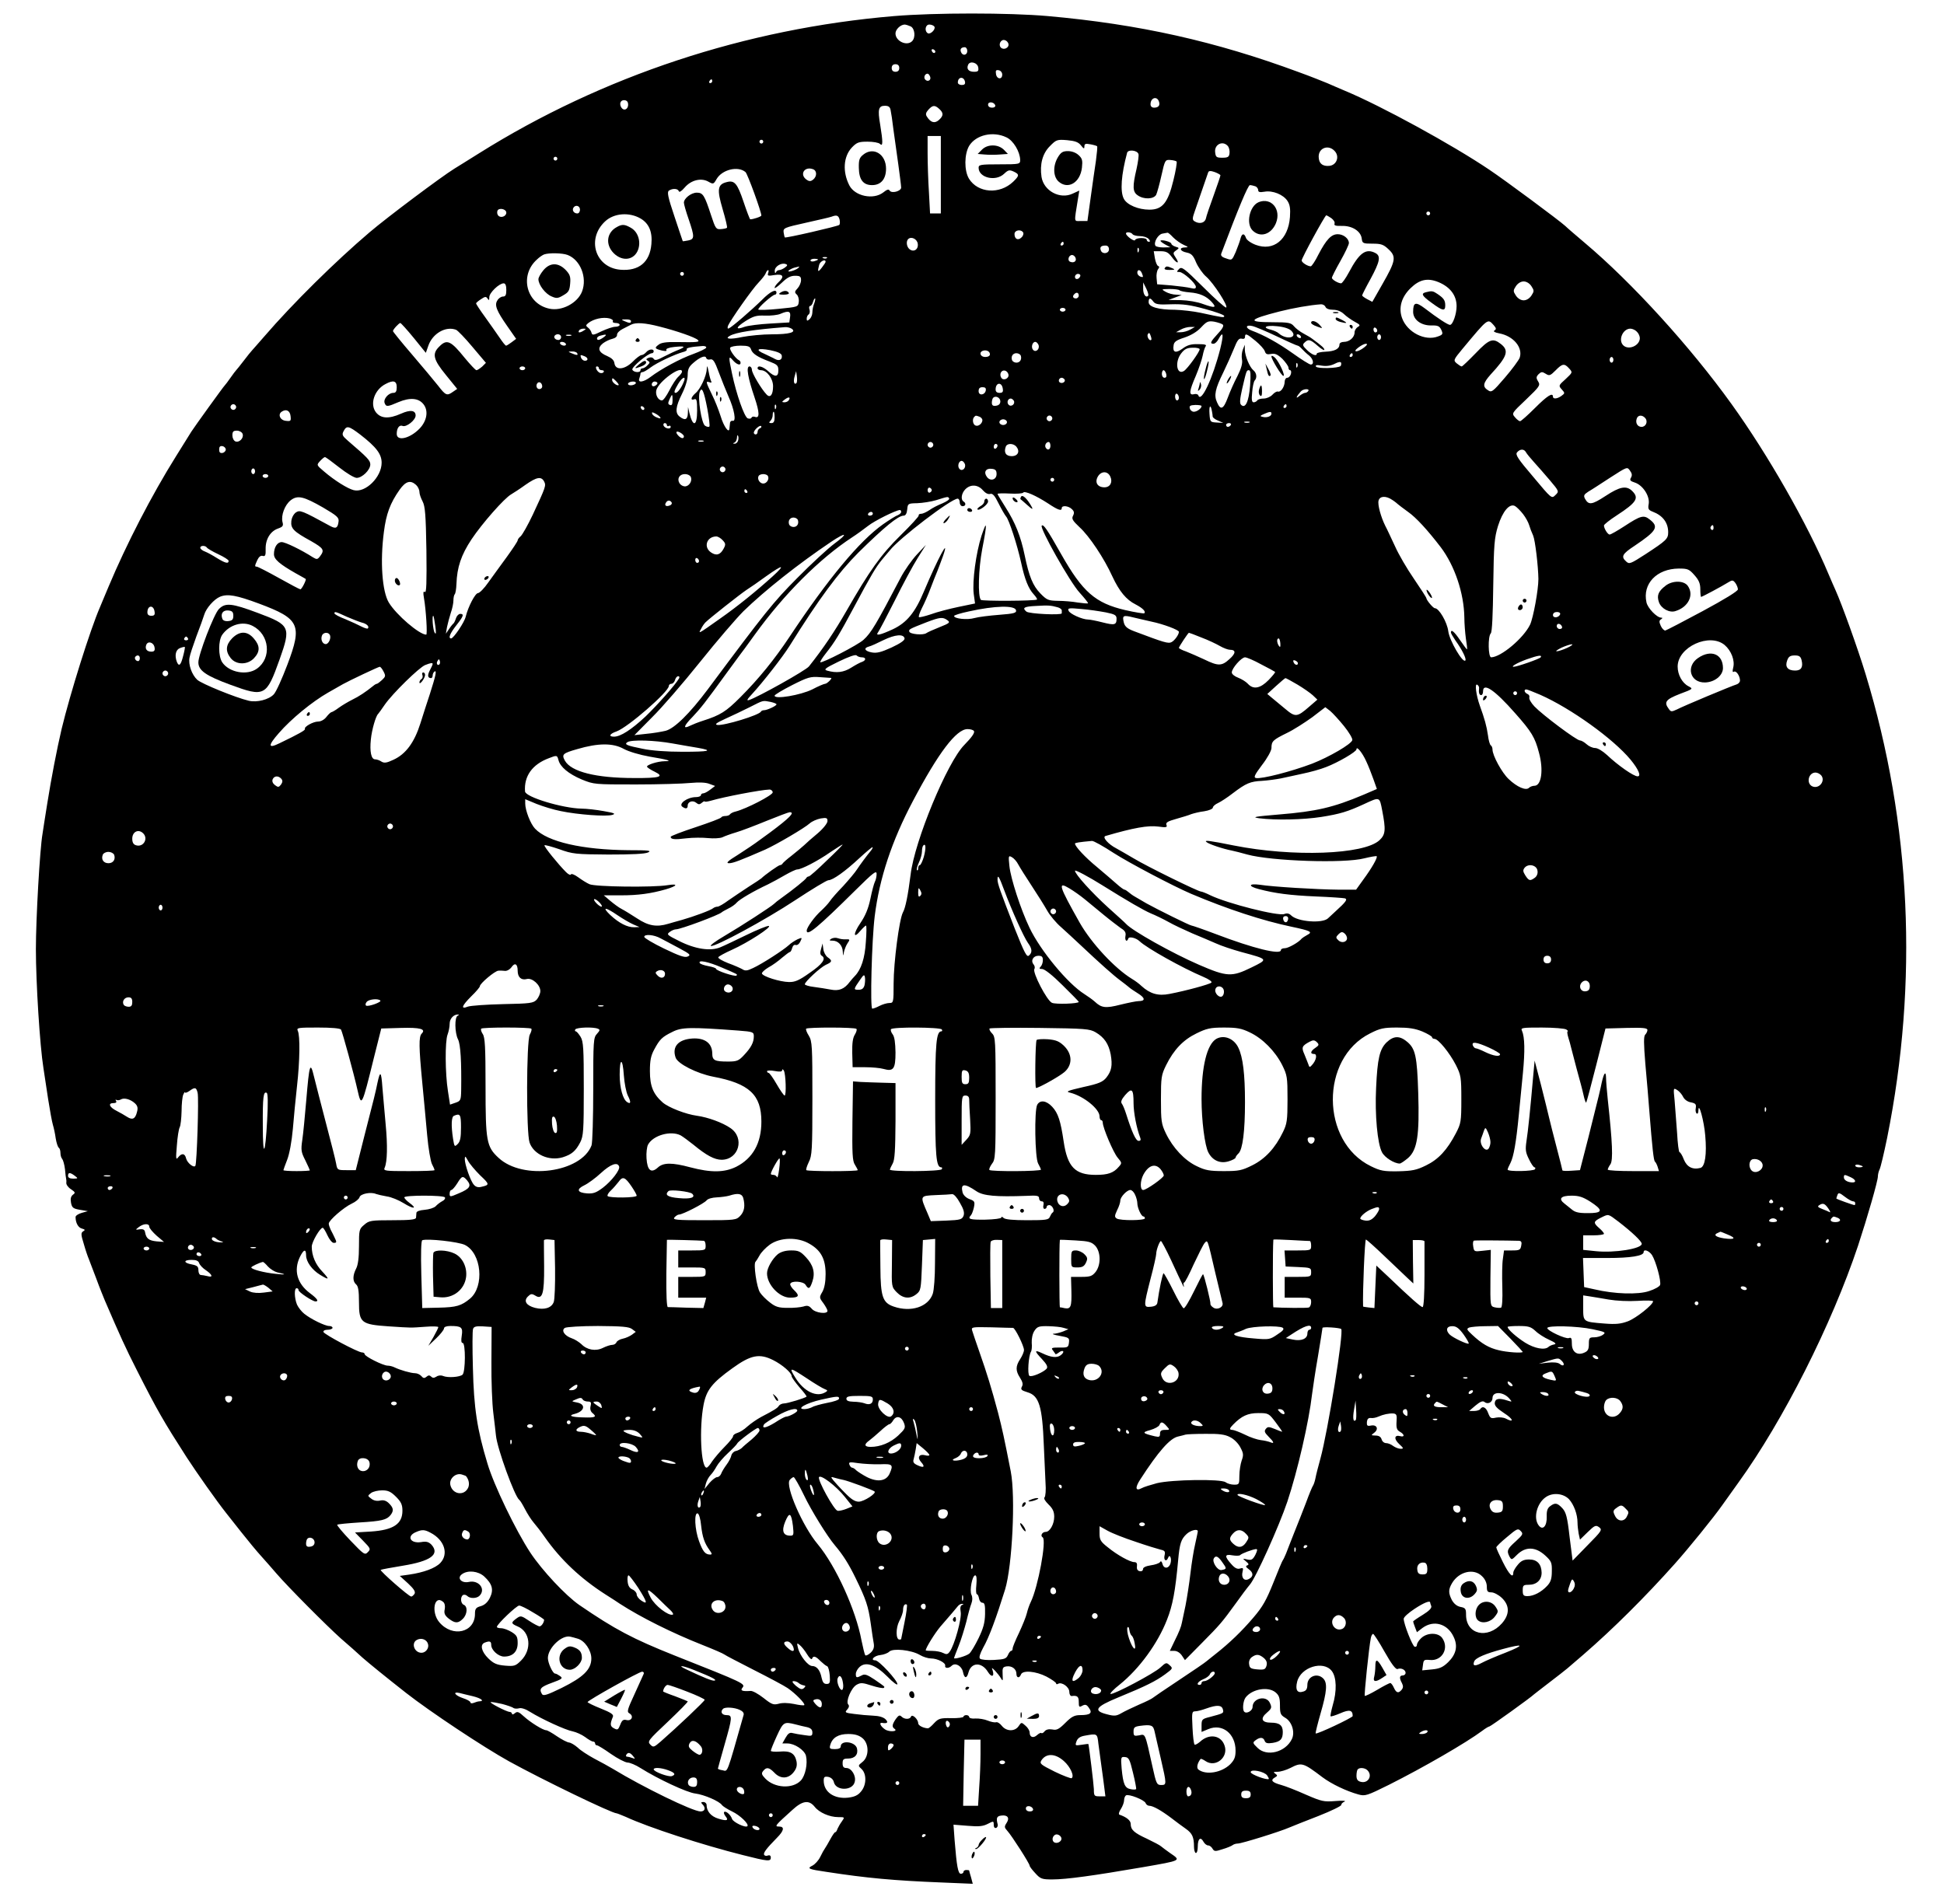 <?xml version="1.0" standalone="no"?>
<!DOCTYPE svg PUBLIC "-//W3C//DTD SVG 20010904//EN"
 "http://www.w3.org/TR/2001/REC-SVG-20010904/DTD/svg10.dtd">
<svg version="1.0" xmlns="http://www.w3.org/2000/svg"
 width="1029pt" height="1008pt" viewBox="0 0 1029 1008"
 preserveAspectRatio="xMidYMid meet">

<g transform="translate(0,1008) scale(0.1,-0.1)"
fill="#000000" stroke="none">
<path d="M4734 9995 c-787 -66 -1545 -317 -2199 -727 -60 -38 -119 -74 -130
-81 -68 -42 -354 -256 -449 -337 -180 -153 -407 -377 -556 -550 -30 -35 -60
-68 -65 -74 -6 -6 -26 -31 -45 -56 -19 -25 -37 -47 -40 -50 -3 -3 -17 -21 -30
-40 -13 -19 -27 -37 -30 -40 -7 -6 -161 -220 -177 -245 -7 -11 -43 -69 -81
-130 -129 -206 -263 -466 -357 -690 -21 -49 -41 -99 -46 -110 -51 -117 -158
-458 -203 -645 -25 -107 -54 -257 -76 -395 -11 -71 -23 -143 -25 -160 -14 -79
-35 -449 -35 -610 0 -177 21 -512 40 -630 5 -33 16 -107 25 -165 9 -58 20
-118 25 -135 5 -16 12 -49 15 -72 4 -24 11 -45 16 -49 5 -3 9 -15 9 -28 0 -12
4 -26 9 -31 5 -6 12 -30 15 -55 2 -25 5 -47 6 -50 1 -3 2 -13 1 -22 -1 -9 10
-25 25 -34 23 -16 24 -19 10 -29 -11 -9 -14 -21 -10 -43 5 -26 12 -31 48 -37
l41 -7 -32 -9 c-18 -5 -33 -15 -33 -22 0 -31 14 -56 33 -61 18 -5 19 -8 7 -15
-12 -8 -12 -17 4 -68 9 -32 21 -67 26 -78 4 -11 22 -58 40 -105 17 -47 38 -98
45 -115 81 -188 109 -250 170 -370 108 -213 141 -270 263 -460 54 -83 159
-232 209 -295 6 -8 42 -53 79 -100 37 -47 85 -105 108 -130 23 -25 58 -66 79
-90 61 -71 265 -276 341 -344 39 -33 90 -79 115 -102 38 -33 119 -99 231 -187
128 -100 408 -286 545 -362 178 -98 544 -275 569 -275 3 0 25 -9 49 -19 118
-55 407 -149 619 -202 134 -34 148 -35 148 -13 0 10 -6 14 -15 11 -8 -4 -17
-2 -20 3 -6 10 10 32 68 91 37 37 41 59 11 59 -26 0 -22 5 69 87 55 51 89 55
119 18 24 -31 79 -55 125 -55 35 0 35 0 19 -23 -9 -12 -19 -30 -23 -39 -3 -10
-8 -18 -12 -18 -4 0 -15 -17 -26 -37 -11 -21 -24 -42 -28 -48 -4 -5 -16 -26
-25 -45 -9 -19 -28 -40 -42 -47 -30 -15 -21 -19 75 -33 214 -33 357 -46 607
-56 l167 -7 -9 34 c-6 19 -10 35 -10 36 0 2 -7 3 -15 3 -8 0 -15 -4 -15 -10 0
-5 -6 -10 -14 -10 -15 0 -22 41 -33 177 l-6 83 75 -6 c58 -5 81 -3 106 10 31
16 32 16 32 -5 0 -12 5 -19 13 -16 6 2 10 11 8 18 -9 34 -5 44 18 47 34 5 47
-12 29 -39 -13 -20 -12 -24 5 -43 22 -24 117 -172 117 -183 0 -5 14 -23 30
-40 27 -30 35 -33 90 -33 74 0 219 20 480 65 206 36 203 34 143 75 -20 14 -41
30 -47 35 -6 6 -39 23 -74 40 -70 32 -87 48 -87 79 0 18 -22 36 -60 49 -5 2
-2 15 8 30 9 14 17 35 17 46 0 11 5 23 10 26 14 9 98 -24 104 -41 3 -8 12 -14
19 -14 20 0 64 -25 117 -65 25 -19 59 -45 77 -57 34 -24 43 -44 43 -95 0 -18
5 -33 10 -33 6 0 10 15 10 34 0 42 15 54 30 26 6 -11 17 -20 25 -20 8 0 18 -8
23 -17 9 -15 14 -16 53 -3 24 7 48 17 54 22 5 4 17 8 27 8 20 0 223 63 273 85
17 7 86 35 154 61 68 27 122 53 121 59 -1 5 7 13 17 17 10 5 -12 6 -49 3 -61
-5 -73 -2 -156 34 -49 22 -108 45 -130 51 -48 13 -59 25 -35 39 16 9 16 12 3
21 -12 8 -9 10 13 10 15 0 45 9 67 20 60 31 67 29 170 -49 48 -36 128 -74 190
-91 36 -10 45 -7 162 51 183 92 408 222 494 286 17 13 34 23 38 23 6 0 223
156 236 170 3 3 39 30 80 62 41 31 84 65 96 75 12 10 50 43 85 73 157 136 327
305 484 481 75 84 206 246 251 310 17 24 56 78 85 119 238 329 495 839 634
1255 50 152 105 343 105 367 0 10 4 27 9 37 5 9 23 84 40 167 166 826 127
1664 -114 2455 -41 135 -126 371 -159 444 -8 17 -24 55 -37 85 -111 265 -321
633 -513 900 -219 305 -528 644 -776 853 -47 40 -94 80 -105 91 -33 30 -316
240 -401 297 -197 133 -574 339 -764 418 -30 13 -73 31 -95 41 -22 9 -89 36
-150 58 -440 163 -845 254 -1330 297 -204 18 -596 18 -811 0z m87 -55 c22 -12
26 -59 7 -78 -28 -28 -88 0 -88 41 0 21 26 46 48 47 7 0 22 -5 33 -10z m125
-1 c8 -14 -21 -43 -35 -35 -19 12 -13 46 8 46 11 0 23 -5 27 -11z m392 -92 c4
-20 -25 -34 -40 -19 -15 15 -1 44 19 40 10 -2 19 -11 21 -21z m-218 -37 c0
-23 -25 -27 -33 -6 -7 16 1 26 20 26 7 0 13 -9 13 -20z m-169 -3 c-1 -12 -15
-9 -19 4 -3 6 1 10 8 8 6 -3 11 -8 11 -12z m227 -84 c3 -19 -1 -23 -22 -23
-28 0 -41 14 -32 36 9 24 50 13 54 -13z m-418 -3 c0 -13 -7 -20 -20 -20 -13 0
-20 7 -20 20 0 13 7 20 20 20 13 0 20 -7 20 -20z m545 -35 c0 -28 -29 -25 -33
3 -3 19 0 23 15 20 10 -2 18 -12 18 -23z m-382 -10 c8 -18 -11 -31 -25 -17
-11 11 -3 32 12 32 4 0 10 -7 13 -15z m185 -28 c2 -12 -3 -17 -17 -17 -12 0
-21 6 -21 13 0 31 32 34 38 4z m-1338 3 c0 -5 -5 -10 -11 -10 -5 0 -7 5 -4 10
3 6 8 10 11 10 2 0 4 -4 4 -10z m2364 -106 c8 -21 -1 -34 -25 -34 -12 0 -19 7
-19 18 0 34 33 45 44 16z m-2811 -6 c6 -19 -3 -38 -18 -38 -15 0 -28 27 -19
41 8 13 32 11 37 -3z m1945 -15 c2 -8 -5 -13 -17 -13 -12 0 -21 6 -21 16 0 18
31 15 38 -3z m-554 -25 c3 -13 10 -59 15 -103 6 -44 18 -128 26 -186 8 -59 15
-113 15 -122 0 -19 -50 -33 -61 -16 -5 9 -14 6 -34 -10 -52 -40 -149 -20 -179
37 -37 72 -32 153 13 201 26 27 36 31 83 31 30 0 59 -5 66 -12 16 -16 16 10 1
102 -14 81 -9 100 25 100 19 0 27 -6 30 -22z m258 5 c23 -21 23 -36 -3 -59
-22 -19 -43 -13 -63 19 -8 12 -5 21 8 36 23 25 34 26 58 4z m355 -150 c37 -17
72 -76 73 -120 0 -22 -3 -23 -110 -23 -100 0 -110 -2 -110 -18 0 -53 90 -75
135 -32 21 20 28 22 50 12 32 -15 31 -22 -2 -54 -72 -69 -187 -60 -234 16 -26
43 -25 130 1 174 36 58 126 79 197 45z m-347 -198 l0 -205 -28 0 -29 0 -6 113
c-4 61 -7 154 -7 205 l0 92 35 0 35 0 0 -205z m-940 175 c0 -5 -4 -10 -10 -10
-5 0 -10 5 -10 10 0 6 5 10 10 10 6 0 10 -4 10 -10z m1682 -20 c15 -19 18 -19
18 -5 0 14 6 16 32 11 17 -3 33 -8 35 -10 3 -2 -1 -37 -6 -77 -6 -41 -19 -129
-28 -196 l-17 -123 -34 0 c-39 0 -37 -14 -16 118 l7 43 -35 -16 c-67 -32 -153
14 -165 88 -10 67 5 124 44 163 34 35 39 36 91 32 42 -4 60 -10 74 -28z m778
-4 c6 -8 10 -25 8 -38 -2 -19 -9 -23 -38 -23 -31 0 -35 3 -38 29 -5 42 41 64
68 32z m565 -26 c27 -29 10 -74 -28 -78 -36 -4 -57 13 -57 49 0 47 53 65 85
29z m-1039 -15 c3 -7 -2 -42 -10 -79 -22 -93 -21 -122 6 -140 32 -23 85 -21
98 3 5 11 18 57 28 103 18 81 20 83 47 81 15 -1 30 -5 33 -8 3 -3 -4 -48 -17
-100 -29 -119 -58 -155 -127 -155 -58 0 -118 25 -135 57 -21 39 -14 128 17
244 5 19 53 14 60 -6z m-3076 -25 c0 -5 -4 -10 -10 -10 -5 0 -10 5 -10 10 0 6
5 10 10 10 6 0 10 -4 10 -10z m996 -71 c11 -9 84 -210 84 -230 0 -6 -46 -21
-59 -20 -2 0 -18 41 -35 92 -33 98 -48 116 -89 105 -49 -12 -53 -38 -22 -143
15 -51 26 -96 23 -99 -3 -3 -18 -6 -32 -7 -26 -2 -29 3 -52 73 -35 107 -43
120 -76 120 -29 0 -68 -30 -68 -53 0 -8 11 -47 25 -87 32 -94 32 -106 -2 -113
-16 -3 -29 -5 -29 -4 -1 1 -20 60 -44 131 -35 104 -40 130 -29 137 20 13 47
11 52 -3 2 -8 14 -1 31 19 34 40 88 53 126 31 25 -14 27 -14 43 14 29 50 113
71 153 37z m358 15 c21 -8 21 -38 0 -55 -11 -9 -20 -10 -32 -2 -43 27 -15 75
32 57z m2156 -32 c0 -4 -16 -52 -36 -107 -20 -55 -39 -110 -41 -122 -6 -24
-35 -31 -61 -14 -11 7 -11 16 2 52 38 110 67 195 71 206 3 9 12 10 35 2 16 -6
30 -14 30 -17z m184 -58 c9 -3 16 -13 16 -21 0 -10 8 -12 33 -8 43 8 100 -15
122 -49 13 -20 16 -41 13 -85 -9 -120 -87 -183 -182 -147 -26 10 -48 26 -51
37 -9 26 -22 24 -29 -5 -3 -13 -15 -45 -25 -70 -20 -45 -20 -45 -51 -34 -23 7
-30 15 -25 27 89 236 141 361 151 361 7 0 19 -3 28 -6z m-3574 -124 c0 -11 -6
-20 -14 -20 -18 0 -29 16 -21 30 11 18 35 11 35 -10z m-390 -16 c0 -19 -28
-30 -42 -16 -6 6 -8 17 -5 26 7 18 47 10 47 -10z m4890 -4 c0 -5 -4 -10 -10
-10 -5 0 -10 5 -10 10 0 6 5 10 10 10 6 0 10 -4 10 -10z m-4179 -27 c44 -26
63 -70 57 -135 -8 -96 -66 -144 -164 -136 -133 11 -181 163 -81 256 47 44 128
50 188 15z m1053 -5 c3 -13 2 -26 -2 -29 -7 -7 -284 -71 -288 -66 -1 1 -4 13
-6 26 -3 24 2 26 119 52 67 15 128 29 135 32 26 10 36 7 42 -15z m2603 7 c12
-9 20 -21 17 -29 -4 -10 7 -13 40 -12 54 1 99 -28 104 -67 3 -25 6 -27 57 -27
45 0 58 -4 85 -30 42 -39 38 -61 -33 -185 l-53 -93 -27 14 c-15 8 -27 17 -27
20 0 3 20 43 45 88 49 91 55 120 26 136 -51 27 -86 2 -141 -102 -17 -32 -36
-58 -41 -58 -16 0 -49 20 -49 29 0 5 20 45 45 89 25 44 45 87 45 95 0 24 -29
47 -59 47 -34 0 -60 -27 -102 -107 -17 -35 -36 -63 -41 -63 -16 0 -48 20 -48
31 0 13 123 238 130 239 3 0 15 -7 27 -15z m-1631 -76 c3 -6 0 -18 -9 -26 -18
-18 -37 -9 -37 18 0 21 34 27 46 8z m579 -9 c3 -5 21 -10 39 -10 19 0 39 -7
46 -15 9 -10 9 -15 1 -15 -6 0 -11 5 -11 10 0 13 -57 13 -62 -1 -3 -10 -48 22
-48 35 0 10 28 7 35 -4z m215 -17 c14 -14 39 -32 55 -39 26 -12 27 -13 8 -14
-34 0 -28 -20 8 -27 25 -5 35 -15 50 -52 11 -25 35 -60 54 -76 39 -34 119
-158 105 -163 -5 -2 -60 47 -121 108 -102 101 -114 110 -128 96 -14 -15 -14
-16 2 -16 20 0 87 -60 87 -79 0 -9 -7 -11 -27 -6 -16 4 -62 10 -103 14 l-75 6
-3 33 c-2 18 2 39 8 47 7 9 8 14 0 17 -6 2 -13 20 -17 41 l-6 37 36 0 c29 0
41 -6 59 -30 26 -36 45 -40 22 -5 -16 24 -16 27 1 39 18 13 18 14 -3 20 -12 4
-22 11 -22 16 0 9 -50 23 -57 16 -3 -2 8 -11 24 -20 l28 -15 -37 -1 c-20 0
-39 4 -42 9 -11 17 13 59 36 64 13 2 25 5 28 5 3 1 16 -10 30 -25z m-1352 -34
c4 -30 -22 -46 -44 -28 -15 12 -19 41 -7 53 16 16 48 1 51 -25z m772 1 c0 -5
-5 -10 -11 -10 -5 0 -7 5 -4 10 3 6 8 10 11 10 2 0 4 -4 4 -10z m240 -30 c0
-23 -35 -28 -43 -6 -7 18 1 26 25 26 11 0 18 -7 18 -20z m157 -12 c-3 -8 -6
-5 -6 6 -1 11 2 17 5 13 3 -3 4 -12 1 -19z m-3022 -18 c67 -26 104 -119 76
-193 -24 -62 -108 -106 -174 -91 -121 26 -159 176 -65 260 12 12 30 24 38 27
25 9 97 8 125 -3z m2688 -15 c7 -17 -8 -29 -28 -21 -17 6 -9 36 10 36 7 0 15
-7 18 -15z m-1316 -1 c-3 -3 -12 -4 -19 -1 -8 3 -5 6 6 6 11 1 17 -2 13 -5z
m-47 -8 c0 -2 -9 -6 -20 -9 -11 -3 -20 -1 -20 4 0 5 9 9 20 9 11 0 20 -2 20
-4z m40 -12 c0 -3 -9 -17 -20 -31 -21 -27 -24 -23 -14 15 5 19 34 33 34 16z
m-216 -31 c-10 -7 -23 -13 -30 -13 -7 0 -15 -6 -17 -12 -3 -7 -6 -4 -6 8 -1
23 35 45 58 36 11 -4 10 -8 -5 -19z m71 -2 c-15 -13 -62 -26 -50 -13 6 5 19
12 30 15 11 3 22 5 25 6 2 0 0 -3 -5 -8z m-159 -27 c-5 -14 -1 -16 34 -10 46
7 54 -8 20 -39 -11 -10 -20 -23 -20 -29 0 -5 17 7 38 27 28 27 46 37 70 37 27
0 32 -4 32 -23 0 -13 -8 -32 -18 -43 -16 -17 -17 -22 -5 -33 8 -7 13 -25 11
-39 -3 -27 -5 -27 -106 -37 -57 -6 -106 -7 -108 -4 -5 8 75 79 88 79 4 0 8 5
8 10 0 23 -33 7 -77 -38 -54 -53 -160 -145 -176 -151 -6 -2 -7 3 -4 13 12 30
131 199 163 231 16 17 33 38 37 48 3 9 9 17 13 17 3 0 3 -7 0 -16z m1978 0 c9
-22 8 -24 -9 -18 -8 4 -15 12 -15 20 0 19 16 18 24 -2z m-2424 -4 c0 -5 -4
-10 -10 -10 -5 0 -10 5 -10 10 0 6 5 10 10 10 6 0 10 -4 10 -10z m2098 -12
c-6 -18 -28 -21 -28 -4 0 9 7 16 16 16 9 0 14 -5 12 -12z m1897 -32 c62 -26
95 -71 95 -127 0 -41 -20 -99 -35 -99 -11 0 -65 35 -134 88 -48 36 -61 32 -61
-19 0 -41 41 -72 94 -72 37 1 45 -3 55 -23 10 -22 8 -26 -17 -35 -69 -27 -164
22 -191 98 -19 54 -3 110 45 157 48 47 91 56 149 32z m491 -21 c15 -23 15 -27
0 -50 -10 -15 -26 -25 -41 -25 -15 0 -31 10 -41 25 -15 23 -15 27 0 50 10 15
26 25 41 25 15 0 31 -10 41 -25z m-5426 -20 c0 -27 -4 -35 -18 -35 -9 0 -23
-9 -29 -20 -17 -25 -5 -55 53 -138 l46 -66 -24 -18 c-12 -9 -26 -18 -29 -18
-4 0 -19 19 -35 43 -16 23 -50 72 -76 108 -27 37 -48 69 -48 73 0 3 12 13 26
22 22 15 27 15 35 3 7 -11 9 -9 9 8 0 23 52 73 76 73 9 0 14 -11 14 -35z
m3397 -31 c-12 -13 -27 9 -26 39 l0 32 16 -32 c9 -18 14 -36 10 -39z m167 29
c3 -4 28 -9 53 -11 53 -4 89 -20 117 -51 28 -31 17 -33 -45 -11 -31 12 -81 20
-119 21 l-65 1 35 13 35 13 -30 2 c-16 0 -41 7 -55 15 -24 14 -24 14 21 15 25
0 49 -3 53 -7z m-534 -28 c0 -8 -7 -15 -15 -15 -16 0 -20 12 -8 23 11 12 23 8
23 -8z m-1400 -41 c-6 -14 -10 -36 -10 -48 0 -13 -7 -29 -15 -36 -12 -10 -15
-10 -15 3 0 9 5 19 10 22 6 4 8 15 5 26 -4 10 -2 19 3 19 5 0 12 9 15 20 3 11
8 20 11 20 3 0 1 -12 -4 -26z m1795 9 c11 -14 27 -17 93 -14 62 2 102 -3 181
-25 55 -15 101 -31 101 -37 0 -10 -5 -9 -125 17 -38 8 -99 15 -135 16 -88 0
-140 15 -140 40 0 25 9 25 25 3z m911 -28 c4 -9 19 -15 40 -15 21 0 42 -8 57
-22 13 -13 39 -31 57 -41 30 -16 32 -20 17 -28 -9 -6 -17 -18 -17 -29 0 -26
-27 -50 -56 -50 -14 0 -24 -6 -24 -14 0 -23 -25 -36 -74 -38 -25 -1 -46 -6
-46 -10 0 -16 -25 -7 -51 18 -24 23 -26 29 -14 40 20 20 30 18 70 -17 19 -17
35 -26 35 -21 0 9 -12 20 -65 59 -6 5 -26 17 -45 27 -19 10 -42 28 -51 39 -15
18 -28 21 -113 21 -138 0 -128 15 37 57 71 18 161 34 220 38 10 0 20 -6 23
-14z m-1376 -15 c0 -5 -7 -10 -15 -10 -8 0 -15 5 -15 10 0 6 7 10 15 10 8 0
15 -4 15 -10z m-1458 -39 l-4 -28 -101 -6 c-56 -3 -117 -11 -135 -17 -51 -19
-49 -4 4 30 42 26 57 31 104 29 30 -1 66 3 80 9 44 19 57 15 52 -17z m-955 -7
c13 -4 20 -10 17 -15 -3 -5 4 -9 15 -9 12 0 21 -4 21 -10 0 -5 -10 -10 -23
-10 -13 0 -45 -11 -73 -24 -43 -21 -49 -22 -53 -8 -2 9 -10 21 -18 27 -13 10
-13 13 0 24 29 23 79 34 114 25z m113 -14 c0 -12 -8 -12 -35 0 -18 8 -17 9 8
9 15 1 27 -3 27 -9z m3133 -19 c6 -6 -3 -23 -27 -48 -38 -41 -44 -53 -23 -53
8 0 20 11 27 25 25 46 28 26 9 -52 -40 -157 -102 -289 -116 -246 -2 6 -13 9
-23 6 -28 -7 -26 15 10 98 16 38 32 86 36 106 4 21 11 43 16 50 6 8 -5 11 -40
11 -37 1 -58 -5 -83 -24 -36 -26 -53 -20 -47 17 2 19 14 28 58 42 35 12 67 31
88 54 29 31 37 35 69 30 20 -4 41 -11 46 -16z m1433 -2 c14 -16 15 -22 5 -28
-9 -6 0 -11 25 -16 75 -14 126 -75 108 -129 -5 -13 -40 -61 -78 -105 -65 -76
-71 -80 -90 -67 -30 19 -26 38 14 83 89 96 99 127 54 162 -42 33 -61 26 -133
-49 -37 -38 -70 -70 -74 -70 -4 0 -15 7 -26 16 -19 16 -18 19 31 78 136 163
132 160 164 125z m-5716 -68 l64 -79 13 37 c22 65 92 106 147 85 8 -3 48 -44
87 -91 l71 -84 -20 -20 c-12 -10 -25 -19 -30 -19 -5 0 -32 29 -62 65 -74 92
-95 101 -135 60 -39 -38 -32 -68 35 -150 l60 -74 -22 -15 c-32 -23 -39 -20
-79 32 -21 26 -82 100 -138 165 -56 65 -101 121 -101 124 0 9 32 43 39 43 3 0
35 -35 71 -79z m1301 60 c91 -23 189 -57 203 -71 11 -11 -1 -13 -114 -11 -53
1 -81 -3 -94 -14 -23 -17 -21 -21 18 -31 19 -4 27 -3 23 3 -4 6 12 13 41 16
56 6 65 2 26 -14 -16 -6 -51 -22 -78 -36 -37 -20 -50 -23 -56 -13 -5 8 -15 10
-26 6 -15 -6 -16 -9 -5 -16 12 -7 12 -11 -2 -24 -8 -9 -20 -16 -26 -16 -6 0
-11 -4 -11 -10 0 -15 -37 -12 -43 3 -5 13 83 87 104 87 5 0 9 5 9 10 0 15 -26
12 -40 -5 -7 -8 -18 -15 -25 -15 -6 0 -28 -16 -47 -36 -43 -42 -91 -46 -96 -6
-2 15 -15 27 -38 37 -46 19 -54 42 -23 67 13 10 36 21 50 24 16 4 26 12 25 22
0 9 13 22 29 30 17 9 37 19 45 23 25 13 74 10 151 -10z m3268 -52 c56 -27 106
-49 110 -49 4 0 14 -8 22 -17 9 -10 26 -26 38 -35 23 -19 28 -48 9 -48 -7 0
-50 27 -96 60 -75 53 -147 94 -217 120 -34 13 -33 32 3 24 15 -3 74 -28 131
-55z m75 31 c39 -37 -22 -52 -64 -16 -8 8 -27 16 -42 20 -50 12 -29 25 30 19
35 -3 64 -12 76 -23z m-2644 10 c28 -19 -11 -30 -105 -30 -49 0 -119 -7 -155
-14 -65 -14 -97 -11 -67 6 34 19 127 33 292 46 11 1 27 -3 35 -8z m2110 -5
c-14 -8 -36 -14 -50 -14 l-25 0 25 14 c14 8 36 14 50 14 l25 0 -25 -14z m990
-6 c0 -5 -4 -9 -10 -9 -5 0 -10 7 -10 16 0 8 5 12 10 9 6 -3 10 -10 10 -16z
m-4200 1 c-20 -13 -33 -13 -25 0 3 6 14 10 23 10 15 0 15 -2 2 -10z m5574 -6
c9 -8 16 -24 16 -34 0 -40 -60 -66 -88 -38 -28 28 -2 88 38 88 10 0 26 -7 34
-16z m-2570 -43 c-9 -10 -26 18 -18 30 5 9 9 8 14 -7 4 -10 6 -21 4 -23z
m-3124 14 c0 -8 -6 -15 -14 -15 -17 0 -28 14 -19 24 12 12 33 6 33 -9z m53 8
c-7 -2 -19 -2 -25 0 -7 3 -2 5 12 5 14 0 19 -2 13 -5z m173 -8 c-23 -17 -36
-19 -36 -6 0 5 8 12 18 14 32 9 37 6 18 -8z m3450 -20 c23 -19 46 -44 49 -55
5 -15 12 -18 33 -14 21 4 34 -2 60 -26 17 -18 32 -39 32 -46 0 -8 4 -14 9 -14
5 0 7 -9 4 -20 -3 -11 -12 -20 -19 -20 -8 0 -14 -10 -14 -22 -1 -27 -21 -56
-36 -51 -6 2 -19 -6 -29 -17 -10 -11 -31 -20 -46 -20 -15 0 -31 -4 -34 -10 -3
-5 -12 -10 -19 -10 -10 0 -12 14 -8 53 2 28 8 56 13 62 14 14 11 41 -7 55 -20
17 -44 75 -45 109 l0 26 -10 -25 c-6 -14 -8 -38 -5 -53 4 -20 -3 -46 -24 -88
-17 -32 -40 -84 -51 -114 -23 -62 -38 -69 -57 -25 -17 37 -10 71 33 158 18 37
43 93 56 125 18 46 27 57 41 54 11 -3 18 0 18 9 0 21 9 18 56 -21z m239 25 c3
-5 2 -10 -4 -10 -5 0 -13 5 -16 10 -3 6 -2 10 4 10 5 0 13 -4 16 -10z m425 -5
c0 -8 -4 -15 -10 -15 -5 0 -10 7 -10 15 0 8 5 15 10 15 6 0 10 -7 10 -15z
m-4315 -35 c3 -5 -1 -10 -9 -10 -8 0 -18 5 -21 10 -3 6 1 10 9 10 8 0 18 -4
21 -10z m2502 -6 c8 -21 -13 -42 -28 -27 -13 13 -5 43 11 43 6 0 13 -7 17 -16z
m1723 -14 c-14 -11 -32 -20 -40 -20 -10 0 -7 7 10 20 14 11 32 20 40 20 10 0
7 -7 -10 -20z m-3482 -1 c-2 -5 -33 -20 -68 -33 -68 -24 -172 -80 -227 -122
-37 -28 -68 -32 -59 -8 3 9 6 20 6 25 0 5 5 9 11 9 6 0 25 11 42 24 34 26 131
71 172 82 14 3 23 10 20 14 -5 8 24 14 83 18 13 1 22 -3 20 -9z m237 -8 c7
-23 34 -41 98 -65 41 -16 47 -21 47 -47 0 -36 -18 -37 -54 -4 -28 25 -56 33
-56 15 0 -5 8 -10 18 -10 31 0 64 -44 64 -85 0 -45 -15 -64 -34 -44 -28 29
-78 113 -78 131 0 10 -6 18 -13 18 -19 0 -8 -61 27 -164 27 -80 28 -113 2
-103 -8 3 -16 1 -18 -4 -2 -6 -11 -7 -20 -4 -18 7 -60 127 -83 236 -19 90 -19
99 4 72 20 -23 41 -30 41 -14 0 5 -3 11 -7 13 -19 8 -54 58 -48 67 3 6 28 11
55 11 39 0 50 -4 55 -19z m163 -33 c4 -22 -13 -31 -35 -19 -10 6 -35 17 -55
27 -54 23 -39 33 29 20 39 -8 59 -17 61 -28z m2212 33 c0 -14 -64 -103 -83
-115 -39 -24 -50 49 -14 94 17 22 31 29 60 29 20 1 37 -3 37 -8z m-1110 -27
c0 -8 -10 -14 -25 -14 -26 0 -35 25 -12 33 18 6 37 -3 37 -19z m-2185 6 c7
-12 -2 -12 -30 0 -19 8 -19 9 2 9 12 1 25 -3 28 -9z m2348 -12 c7 -21 -4 -38
-23 -38 -10 0 -20 6 -23 13 -7 20 4 37 23 37 10 0 20 -6 23 -12z m1757 2 c0
-5 -5 -10 -11 -10 -5 0 -7 5 -4 10 3 6 8 10 11 10 2 0 4 -4 4 -10z m-4066 -6
c20 -8 21 -24 2 -24 -8 0 -16 7 -20 15 -6 17 -4 18 18 9z m665 -17 c15 4 24
-9 46 -69 15 -40 38 -97 51 -127 31 -69 42 -133 23 -129 -8 2 -15 -4 -15 -12
-1 -8 -2 -21 -3 -29 -2 -28 -30 10 -47 67 -10 31 -30 83 -46 114 -32 66 -34
72 -12 64 8 -3 12 -2 9 4 -3 5 -10 29 -14 52 -7 33 -9 36 -10 15 -1 -37 -34
-108 -60 -129 -24 -21 -28 -40 -6 -32 12 5 15 -5 15 -60 0 -83 -22 -90 -41
-12 l-7 31 -1 -32 c-1 -35 -15 -41 -43 -19 -26 19 -22 53 12 121 18 36 30 76
30 99 0 30 6 44 28 63 36 32 66 44 70 28 2 -7 11 -11 21 -8z m4781 -2 c0 -8
-4 -15 -10 -15 -5 0 -10 7 -10 15 0 8 5 15 10 15 6 0 10 -7 10 -15z m-1444
-33 c-12 -12 -123 -15 -130 -3 -5 8 4 10 31 5 25 -4 48 0 68 10 19 10 31 12
34 5 1 -6 0 -13 -3 -17z m-229 -4 c-3 -8 -6 -5 -6 6 -1 11 2 17 5 13 3 -3 4
-12 1 -19z m1439 -9 c19 -21 18 -21 -19 -56 -38 -34 -38 -35 -20 -55 17 -19
17 -20 -2 -34 -22 -16 -45 -18 -45 -4 0 24 -30 5 -95 -60 -38 -38 -74 -70 -79
-70 -5 0 -17 9 -27 21 -18 21 -17 22 59 94 72 69 76 75 64 95 -12 19 -11 25 2
39 14 13 19 14 38 2 19 -12 24 -10 52 18 36 37 47 38 72 10z m-5526 1 c0 -5
-7 -10 -15 -10 -8 0 -15 5 -15 10 0 6 7 10 15 10 8 0 15 -4 15 -10z m390 0 c0
-5 7 -10 16 -10 8 0 13 -4 9 -10 -3 -5 -12 -7 -20 -4 -16 7 -28 34 -15 34 6 0
10 -4 10 -10z m440 -18 c0 -5 -9 -17 -20 -27 -11 -10 -32 -42 -47 -72 -15 -29
-32 -53 -39 -53 -20 0 -36 29 -30 54 11 46 136 136 136 98z m1728 -15 c4 -21
-27 -35 -38 -17 -12 19 0 42 19 38 9 -2 17 -11 19 -21z m835 3 c3 -13 0 -20
-9 -20 -8 0 -14 9 -14 20 0 11 4 20 9 20 5 0 11 -9 14 -20z m444 -62 c-7 -85
-25 -124 -48 -101 -8 8 -6 31 6 84 23 99 23 99 36 99 9 0 10 -22 6 -82z
m-2401 14 c-12 -12 -18 8 -10 35 l8 28 4 -28 c2 -16 1 -31 -2 -35z m-941 -10
c-7 -8 -35 13 -35 26 0 13 3 12 19 -4 10 -10 17 -20 16 -22z m342 11 c-12 -29
-31 -53 -41 -53 -11 0 -6 14 14 48 24 40 45 43 27 5z m2018 18 c7 -12 -12 -24
-25 -16 -11 7 -4 25 10 25 5 0 11 -4 15 -9z m-3535 -41 c0 -22 -5 -30 -18 -30
-26 0 -54 -33 -46 -54 8 -21 15 -20 73 5 62 26 108 22 134 -13 26 -35 16 -88
-23 -128 -51 -52 -120 -68 -120 -27 0 31 14 49 31 42 20 -8 69 31 69 55 0 28
-28 32 -77 10 -65 -29 -107 -26 -133 7 -34 44 -8 120 51 150 41 22 59 17 59
-17z m770 4 c0 -8 -7 -14 -15 -14 -15 0 -21 21 -9 33 10 9 24 -2 24 -19z m495
16 c-3 -5 -15 -10 -26 -10 -11 0 -17 5 -14 10 3 6 15 10 26 10 11 0 17 -4 14
-10z m115 1 c0 -5 -7 -11 -15 -15 -9 -3 -15 0 -15 9 0 8 7 15 15 15 8 0 15 -4
15 -9z m1828 -29 c3 -17 -2 -22 -17 -22 -14 0 -21 6 -21 18 0 38 33 41 38 4z
m-90 -9 c-5 -26 -38 -29 -38 -4 0 15 6 21 21 21 14 0 19 -5 17 -17z m-1474
-97 c9 -49 14 -91 11 -94 -3 -4 -14 -2 -23 4 -19 12 -40 148 -28 180 11 29 22
4 40 -90z m3181 94 c-3 -5 -11 -10 -17 -10 -6 0 -20 -8 -31 -17 -21 -18 -16
-3 8 24 12 15 49 17 40 3z m-685 -36 c0 -8 -4 -14 -10 -14 -5 0 -10 9 -10 21
0 11 5 17 10 14 6 -3 10 -13 10 -21z m-2680 -14 c0 -21 -4 -28 -14 -24 -11 4
-11 10 -2 30 14 31 16 30 16 -6z m615 1 c-3 -6 -14 -11 -23 -11 -15 1 -15 2 2
15 21 16 32 13 21 -4z m1120 -6 c0 -13 -8 -21 -22 -23 -17 -3 -23 2 -23 16 0
10 3 22 7 26 13 13 38 1 38 -19z m71 4 c10 -17 -13 -36 -27 -22 -12 12 -4 33
11 33 5 0 12 -5 16 -11z m-4116 -34 c0 -8 -7 -15 -15 -15 -8 0 -15 7 -15 15 0
8 7 15 15 15 8 0 15 -7 15 -15z m2857 -7 c-3 -8 -6 -5 -6 6 -1 11 2 17 5 13 3
-3 4 -12 1 -19z m2253 12 c0 -12 -24 -30 -41 -30 -9 0 -19 8 -21 18 -4 13 2
17 29 18 18 0 33 -2 33 -6z m450 0 c0 -5 -5 -10 -11 -10 -5 0 -7 5 -4 10 3 6
8 10 11 10 2 0 4 -4 4 -10z m-3399 -13 c-1 -12 -15 -9 -19 4 -3 6 1 10 8 8 6
-3 11 -8 11 -12z m3004 -14 c2 -10 4 -23 4 -29 1 -5 13 -15 29 -21 l27 -12
-35 2 c-34 2 -35 3 -38 47 -3 43 6 52 13 13z m-4877 -26 c3 -26 1 -28 -25 -25
-31 3 -44 35 -21 49 23 15 43 5 46 -24z m1957 -7 c4 -6 -2 -7 -16 -1 -13 4
-25 14 -27 20 -3 10 0 10 16 2 12 -6 24 -16 27 -21z m605 0 c0 -22 -5 -30 -17
-30 -13 0 -14 3 -5 12 7 7 12 20 12 30 0 10 2 18 5 18 3 0 5 -13 5 -30z m2630
20 c0 -14 -24 -23 -47 -17 -15 3 -14 6 7 15 32 14 40 14 40 2z m-1546 -16 c9
-3 16 -12 16 -18 0 -18 -21 -35 -36 -29 -15 5 -19 35 -7 46 8 8 8 8 27 1z
m386 -9 c0 -8 -7 -15 -15 -15 -8 0 -15 7 -15 15 0 8 7 15 15 15 8 0 15 -7 15
-15z m3139 1 c15 -18 3 -46 -20 -46 -22 0 -34 22 -25 45 7 19 30 19 45 1z
m-3379 -21 c0 -8 -9 -15 -20 -15 -11 0 -20 7 -20 15 0 8 9 15 20 15 11 0 20
-7 20 -15z m1283 -2 c-7 -2 -19 -2 -25 0 -7 3 -2 5 12 5 14 0 19 -2 13 -5z
m-3083 -14 c0 -5 5 -7 10 -4 6 3 10 1 10 -5 0 -15 -32 -9 -38 8 -2 6 1 12 7
12 6 0 11 -5 11 -11z m2985 1 c-3 -5 -10 -10 -16 -10 -5 0 -9 5 -9 10 0 6 7
10 16 10 8 0 12 -4 9 -10z m-2492 -17 c-7 -3 -13 -11 -13 -19 0 -8 -4 -14 -10
-14 -5 0 -10 4 -10 9 0 14 32 43 39 35 3 -4 0 -9 -6 -11z m-2116 -34 c85 -66
113 -103 113 -149 0 -76 -86 -161 -148 -145 -32 8 -101 51 -157 99 -40 34 -40
34 -21 55 11 12 22 21 26 21 4 0 38 -25 76 -55 38 -30 79 -55 92 -55 29 0 72
42 72 71 0 21 -13 35 -119 126 -30 26 -32 32 -22 51 16 30 26 28 88 -19z
m-623 4 c8 -21 -17 -48 -38 -40 -9 4 -16 18 -16 32 0 20 5 25 24 25 13 0 27
-8 30 -17z m2336 -13 c0 -14 -14 -12 -28 2 -19 19 -14 30 8 18 11 -6 20 -15
20 -20z m286 -25 c-3 -8 -11 -15 -18 -14 -10 0 -10 2 0 6 6 2 12 14 13 26 0
12 3 16 6 9 3 -7 2 -19 -1 -27z m-183 -2 c-7 -2 -19 -2 -25 0 -7 3 -2 5 12 5
14 0 19 -2 13 -5z m1217 -18 c0 -8 -7 -15 -15 -15 -8 0 -15 7 -15 15 0 8 7 15
15 15 8 0 15 -7 15 -15z m620 -5 c0 -21 -15 -27 -25 -10 -7 12 2 30 16 30 5 0
9 -9 9 -20z m-280 1 c0 -6 -4 -13 -10 -16 -5 -3 -10 1 -10 9 0 9 5 16 10 16 6
0 10 -4 10 -9z m100 -6 c20 -25 8 -50 -25 -50 -31 0 -43 20 -31 51 7 18 40 18
56 -1z m-4185 -15 c0 -8 -8 -16 -17 -18 -13 -2 -18 3 -18 18 0 15 5 20 18 18
9 -2 17 -10 17 -18z m6882 -14 c4 -8 24 -32 43 -53 19 -21 57 -64 84 -96 49
-58 49 -59 29 -78 -20 -20 -20 -20 -117 96 -82 96 -96 118 -86 130 16 19 37
19 47 1z m-2970 -62 c8 -21 -13 -42 -28 -27 -13 13 -5 43 11 43 6 0 13 -7 17
-16z m-1267 -29 c0 -8 -7 -15 -15 -15 -8 0 -15 7 -15 15 0 8 7 15 15 15 8 0
15 -7 15 -15z m4793 -44 c-8 -13 -4 -18 21 -26 42 -14 79 -71 73 -112 -5 -27
-2 -33 21 -42 53 -20 82 -58 82 -109 0 -35 -10 -44 -120 -116 -79 -51 -86 -54
-102 -39 -29 26 -22 40 45 84 116 78 129 100 80 138 -32 26 -48 22 -135 -35
-37 -24 -72 -44 -78 -44 -10 0 -30 32 -30 48 0 5 30 29 67 53 106 69 120 92
83 129 -31 31 -66 24 -142 -26 -72 -47 -89 -49 -108 -15 -9 17 -6 23 17 38 16
9 68 43 117 75 89 57 89 58 104 36 11 -15 12 -25 5 -37z m-7283 34 c0 -8 -4
-15 -10 -15 -5 0 -10 7 -10 15 0 8 5 15 10 15 6 0 10 -7 10 -15z m3925 -15 c0
-30 -33 -40 -51 -15 -19 25 -6 47 25 43 20 -2 26 -8 26 -28z m602 -13 c14 -30
-1 -57 -31 -57 -36 0 -52 25 -36 55 17 32 53 33 67 2z m-4457 3 c0 -5 -7 -10
-15 -10 -8 0 -15 5 -15 10 0 6 7 10 15 10 8 0 15 -4 15 -10z m2237 -6 c8 -22
-10 -49 -32 -49 -10 0 -22 7 -28 16 -15 24 -1 49 28 49 15 0 28 -7 32 -16z
m407 7 c10 -16 -5 -41 -24 -41 -19 0 -34 25 -24 41 3 5 14 9 24 9 10 0 21 -4
24 -9z m-1184 -30 c11 -22 10 -26 -60 -176 -26 -55 -55 -106 -64 -114 -9 -7
-16 -17 -16 -22 0 -5 -26 -44 -57 -87 -32 -44 -76 -104 -98 -135 -22 -32 -47
-57 -55 -57 -15 -1 -52 -72 -65 -125 -7 -30 -64 -114 -77 -115 -17 0 -6 27 27
69 38 48 43 61 21 61 -8 0 -18 -10 -22 -22 -4 -13 -10 -25 -13 -28 -4 -3 -15
-16 -24 -30 l-17 -25 6 35 c4 19 13 53 20 75 8 22 14 52 14 66 0 14 3 29 7 33
4 4 8 28 9 54 3 89 25 154 80 237 56 84 174 218 210 238 12 7 46 29 75 50 60
42 84 46 99 18z m2700 9 c0 -5 -4 -10 -10 -10 -5 0 -10 5 -10 10 0 6 5 10 10
10 6 0 10 -4 10 -10z m-3378 -27 c10 -9 18 -26 18 -37 0 -12 8 -34 17 -51 13
-25 17 -69 20 -258 2 -173 0 -227 -8 -221 -9 5 -10 -3 -5 -32 11 -63 19 -194
12 -194 -36 0 -158 104 -198 170 -35 58 -47 216 -26 374 12 95 33 152 83 223
32 45 57 53 87 26z m3000 -28 c14 -16 28 -23 39 -20 13 4 24 -8 45 -51 15 -30
33 -61 39 -68 15 -15 59 -149 80 -245 19 -89 39 -138 67 -168 12 -13 19 -25
17 -27 -8 -8 -289 -9 -297 -2 -17 18 -13 164 7 269 27 139 26 160 -4 70 -29
-91 -49 -239 -41 -307 l7 -51 -87 -18 c-48 -10 -114 -27 -146 -39 -33 -11 -62
-18 -64 -15 -3 3 4 24 16 48 12 23 33 70 45 103 13 34 29 75 36 91 7 17 20 53
30 80 39 112 -27 -12 -100 -185 -47 -113 -91 -166 -164 -201 -67 -31 -96 -38
-79 -16 5 6 45 82 88 167 42 85 97 187 121 225 l44 70 -48 -51 c-26 -28 -66
-84 -87 -125 -128 -244 -155 -290 -195 -326 -28 -27 -221 -126 -229 -119 -2 3
11 24 30 48 47 59 72 101 148 243 89 167 116 212 147 250 19 22 37 45 42 50
50 65 326 275 360 275 6 0 11 -9 11 -20 0 -11 7 -20 15 -20 17 0 20 16 5 25
-16 10 -11 44 10 65 27 27 66 25 92 -5z m-270 0 c0 -5 -5 -11 -11 -13 -6 -2
-11 4 -11 13 0 9 5 15 11 13 6 -2 11 -8 11 -13z m-977 -5 c3 -5 1 -10 -4 -10
-6 0 -11 5 -11 10 0 6 2 10 4 10 3 0 8 -4 11 -10z m1592 -65 c54 -36 73 -42
73 -25 0 16 37 12 54 -6 12 -11 13 -20 6 -34 -9 -16 -3 -26 34 -61 52 -47 131
-166 174 -261 37 -79 73 -123 123 -148 38 -20 55 -37 46 -47 -3 -2 -49 5 -101
17 -158 37 -225 95 -339 296 -75 133 -94 160 -103 151 -12 -12 150 -300 200
-354 27 -30 47 -55 45 -57 -2 -2 -26 0 -54 4 -27 5 -75 9 -105 9 -51 1 -59 4
-93 39 -40 41 -60 90 -83 201 -21 102 -50 174 -101 254 -23 37 -43 69 -43 72
0 3 29 4 65 2 36 -2 68 0 71 5 7 11 68 -16 131 -57z m-3837 -22 c73 -43 85
-53 82 -74 -4 -34 -14 -40 -42 -25 -154 84 -162 87 -184 73 -12 -9 -22 -27
-24 -46 -4 -39 12 -55 105 -106 66 -38 72 -47 47 -80 -13 -17 -17 -18 -37 -6
-62 40 -147 81 -166 81 -23 0 -41 -27 -41 -64 0 -27 29 -52 115 -101 28 -15
51 -29 53 -30 5 -4 -21 -55 -28 -55 -4 0 -55 27 -114 60 -59 33 -112 60 -117
60 -12 0 -11 4 3 35 8 17 18 25 28 22 14 -4 17 3 16 37 -1 51 25 94 66 108 25
9 29 14 23 35 -8 35 12 89 43 114 37 29 69 21 172 -38z m3314 48 c3 -5 -13
-16 -36 -26 -23 -9 -54 -25 -69 -36 -15 -10 -34 -19 -43 -19 -9 0 -15 -4 -13
-9 1 -5 -42 -52 -96 -105 -104 -102 -165 -188 -287 -401 -62 -108 -121 -196
-198 -293 -16 -21 -272 -164 -317 -178 -15 -5 -11 3 16 32 58 63 161 195 198
254 155 249 260 390 365 495 136 134 210 195 239 195 10 0 17 11 19 33 3 31 4
32 53 33 28 1 73 8 100 16 64 20 63 20 69 9z m2346 -8 c14 -9 27 -20 30 -23 3
-3 27 -21 53 -40 43 -30 104 -97 173 -187 74 -98 123 -243 125 -372 0 -31 4
-81 8 -111 5 -30 8 -56 6 -58 -1 -1 -17 20 -36 48 -32 47 -49 61 -49 41 0 -4
11 -23 24 -42 35 -48 60 -99 52 -106 -14 -14 -84 106 -90 155 -6 48 -49 122
-71 122 -9 0 -44 42 -45 53 0 4 -30 50 -66 103 -36 52 -81 129 -100 172 -20
42 -42 91 -51 107 -24 48 -42 114 -36 135 7 25 40 26 73 3z m-3815 -13 c3 -6
-1 -13 -10 -16 -19 -8 -30 0 -20 15 8 14 22 14 30 1z m4507 -62 c14 -18 28
-44 32 -58 4 -14 13 -38 21 -55 11 -25 27 -162 28 -230 0 -58 -27 -205 -44
-242 -35 -72 -154 -172 -206 -173 -16 0 -18 111 -2 127 7 7 11 98 13 254 3
218 6 251 25 314 25 79 61 121 90 106 10 -6 29 -25 43 -43z m-3292 12 c0 -6
-8 -13 -17 -17 -10 -3 -45 -25 -78 -48 -125 -88 -292 -289 -495 -595 -81 -122
-165 -225 -262 -322 -75 -75 -104 -94 -198 -124 -25 -8 -55 -20 -67 -26 -40
-20 -35 -2 13 47 44 47 62 69 186 240 32 44 62 85 66 90 5 6 40 53 77 105 155
215 344 403 515 515 25 16 63 44 85 61 34 27 145 82 168 84 4 0 7 -5 7 -10z
m-150 -10 c0 -5 -7 -10 -16 -10 -8 0 -12 5 -9 10 3 6 10 10 16 10 5 0 9 -4 9
-10z m-397 -32 c7 -21 -4 -38 -23 -38 -10 0 -20 6 -23 13 -7 20 4 37 23 37 10
0 20 -6 23 -12z m4847 -44 c0 -8 -5 -12 -10 -9 -6 4 -8 11 -5 16 9 14 15 11
15 -7z m-4652 -81 c-34 -25 -124 -108 -198 -183 -128 -129 -168 -179 -474
-590 -96 -128 -176 -207 -223 -219 -21 -5 -67 -13 -102 -16 l-63 -7 93 94 c52
51 166 183 254 293 88 110 192 231 230 269 113 110 291 251 465 368 79 53 93
46 18 -9z m-593 17 c16 -17 17 -23 5 -45 -17 -32 -38 -39 -66 -20 -42 28 -24
84 27 85 9 0 24 -9 34 -20z m-2730 -39 c3 -5 30 -21 60 -35 30 -14 55 -30 55
-35 0 -17 -17 -13 -61 14 -22 14 -51 30 -64 35 -14 5 -25 14 -25 20 0 13 27
13 35 1z m2605 -72 c0 -5 -4 -9 -10 -9 -5 0 -10 7 -10 16 0 8 5 12 10 9 6 -3
10 -10 10 -16z m390 -80 c-86 -78 -187 -160 -280 -225 -117 -83 -115 -81 -99
-53 6 13 17 28 23 34 22 22 182 148 216 171 19 12 67 45 105 73 90 64 105 64
35 0z m4879 6 c24 -27 31 -45 31 -75 0 -22 2 -40 4 -40 6 0 112 57 144 77 21
13 25 13 38 -4 7 -10 13 -25 13 -33 1 -9 -71 -53 -186 -115 -102 -55 -191
-101 -198 -103 -6 -1 -17 9 -24 24 -10 22 -9 29 1 35 9 6 9 9 1 9 -23 0 -72
51 -78 81 -22 98 54 178 171 179 47 0 55 -3 83 -35z m-7597 -151 c214 -80 229
-112 149 -323 -28 -74 -60 -145 -72 -157 -26 -28 -89 -44 -132 -34 -71 17
-250 90 -273 111 -29 27 -48 81 -41 117 2 15 19 65 36 112 18 47 37 99 42 116
10 34 52 82 84 95 40 16 86 8 207 -37z m4226 -19 c12 -3 22 -11 22 -16 0 -5 0
-12 0 -16 0 -11 -173 -3 -187 9 -24 20 -13 27 50 30 66 4 79 3 115 -7z m-4780
-23 c3 -17 -2 -22 -17 -22 -14 0 -21 6 -21 18 0 38 33 41 38 4z m4560 7 c3
-14 -11 -18 -90 -24 -51 -4 -109 -11 -130 -17 -37 -11 -108 -4 -108 11 0 4 35
15 78 24 139 31 245 33 250 6z m475 -11 c49 -10 57 -15 57 -34 0 -33 -11 -35
-74 -19 -31 8 -66 15 -76 15 -31 0 -98 30 -104 47 -6 14 3 15 66 9 40 -3 99
-12 131 -18z m-4018 -23 c30 -13 66 -27 80 -31 26 -6 41 -21 32 -31 -3 -3 -18
2 -34 10 -15 8 -54 26 -85 39 -32 12 -58 26 -58 31 0 11 7 9 65 -18z m6423 13
c-7 -19 -38 -22 -38 -4 0 10 9 16 21 16 12 0 19 -5 17 -12z m-5954 -63 c5 -36
4 -46 -3 -35 -10 13 -16 99 -7 89 2 -2 6 -26 10 -54z m3696 46 c19 -5 62 -14
95 -22 63 -13 145 -44 145 -54 0 -15 -22 -45 -38 -54 -18 -10 -39 -3 -196 56
-38 14 -51 25 -57 45 -10 40 -5 43 51 29z m-986 -14 c17 -12 13 -16 -40 -37
-33 -13 -64 -27 -71 -32 -16 -12 -86 -6 -90 8 -4 12 0 14 92 50 71 27 85 28
109 11z m3254 -35 c2 -7 -3 -12 -12 -12 -9 0 -16 7 -16 16 0 17 22 14 28 -4z
m-6523 -42 c10 -16 -5 -50 -21 -50 -17 0 -28 24 -20 45 6 17 32 20 41 5z
m4614 -15 c35 -13 79 -34 98 -45 19 -11 43 -20 53 -20 33 0 32 -19 -2 -49 -41
-38 -60 -38 -134 -2 -32 15 -76 34 -96 42 -21 7 -38 16 -38 19 0 6 49 80 53
80 2 0 32 -11 66 -25z m-1571 -5 c1 -10 -22 -26 -69 -48 -55 -25 -78 -31 -105
-26 -37 7 -45 23 -15 31 10 2 45 18 77 34 62 30 107 34 112 9z m-3793 0 c3 -5
-1 -10 -10 -10 -9 0 -13 5 -10 10 3 6 8 10 10 10 2 0 7 -4 10 -10z m5782 -27
c1 -19 -1 -22 -8 -12 -11 17 -12 39 -1 39 4 0 8 -12 9 -27z m2352 -8 c35 -30
55 -82 45 -120 -5 -19 -3 -26 4 -21 12 7 32 -23 32 -47 0 -8 -8 -17 -17 -20
-27 -8 -283 -115 -317 -133 -28 -13 -32 -13 -43 3 -27 36 -16 50 58 79 72 27
72 27 46 41 -33 17 -57 61 -57 104 0 104 169 181 249 114z m-8311 -13 c3 -16
-2 -22 -17 -22 -24 0 -35 15 -27 36 9 23 40 13 44 -14z m7477 -2 c-22 -10 -47
-18 -55 -18 -8 0 3 8 25 19 22 10 47 18 55 18 8 0 -3 -9 -25 -19z m-7326 -44
c-12 -48 -22 -57 -33 -30 -13 34 -6 65 17 73 12 5 23 7 25 6 2 -1 -2 -23 -9
-49z m3593 -6 c23 0 23 -16 1 -24 -10 -3 -36 -17 -58 -31 -40 -25 -77 -29
-125 -16 -22 6 -16 12 60 49 54 26 88 38 94 32 6 -6 18 -10 28 -10z m-3822 -5
c0 -8 -4 -15 -9 -15 -13 0 -22 16 -14 24 11 11 23 6 23 -9z m7415 5 c-5 -8
-125 -50 -143 -50 -18 0 21 22 68 39 62 22 84 25 75 11z m1381 -15 c9 -37 -2
-55 -34 -55 -40 0 -55 20 -42 54 7 20 16 26 40 26 23 0 31 -5 36 -25z m-2861
-22 c39 -20 72 -38 74 -40 3 -2 -13 -21 -34 -43 -44 -45 -81 -52 -110 -20 -10
11 -33 25 -51 32 -19 7 -34 19 -34 28 0 22 51 80 70 80 9 0 47 -16 85 -37z
m-4349 0 c-10 -10 -19 5 -10 18 6 11 8 11 12 0 2 -7 1 -15 -2 -18z m4544 6 c0
-14 -17 -10 -23 5 -4 10 -1 13 9 9 7 -3 14 -9 14 -14z m-4580 -4 c0 -4 -7 -19
-15 -34 -14 -27 -11 -41 7 -41 4 0 8 6 8 14 0 8 5 18 10 21 13 8 6 -23 -25
-120 -13 -38 -35 -108 -50 -155 -32 -101 -77 -162 -142 -192 -36 -17 -49 -19
-64 -10 -10 7 -25 12 -34 12 -20 0 -29 41 -22 106 5 51 26 123 38 134 3 3 19
25 36 50 41 59 181 196 213 209 30 12 40 13 40 6z m-260 -40 c12 -23 11 -27
-8 -45 -12 -11 -24 -20 -27 -20 -3 0 -11 -4 -18 -10 -42 -34 -77 -57 -112 -74
-22 -11 -54 -30 -72 -43 -17 -13 -35 -23 -38 -23 -4 0 -16 -11 -27 -25 -11
-15 -30 -25 -44 -25 -27 0 -76 -28 -70 -39 4 -6 -31 -26 -135 -76 -61 -30 -62
-13 -3 54 65 75 176 166 260 214 32 18 68 39 79 45 32 18 188 92 195 92 4 0
13 -11 20 -25z m-1140 -10 c0 -8 -7 -15 -15 -15 -8 0 -15 7 -15 15 0 8 7 15
15 15 8 0 15 -7 15 -15z m2704 -27 c-22 -37 -115 -141 -177 -201 -75 -70 -132
-107 -167 -107 -31 0 -24 15 14 28 60 22 275 209 276 240 0 6 6 12 14 12 7 0
16 9 19 20 3 11 10 20 17 20 6 0 8 -5 4 -12z m805 3 c8 -2 -22 -31 -31 -31 -6
0 -37 -13 -69 -30 -61 -30 -199 -54 -199 -33 0 5 42 30 93 56 83 42 97 46 147
42 30 -2 57 -4 59 -4z m2468 -35 c32 -19 69 -45 82 -57 l24 -23 -44 -38 c-63
-55 -73 -56 -126 -11 -25 21 -57 47 -70 58 l-25 21 46 42 c25 23 48 42 50 42
3 0 31 -15 63 -34z m962 -19 c-3 -24 1 -37 11 -37 6 0 10 9 10 20 0 49 62 7
170 -116 87 -98 105 -128 126 -209 25 -91 13 -175 -24 -175 -10 0 -23 -5 -29
-11 -16 -16 -63 4 -108 47 -35 33 -85 124 -85 156 0 9 -4 19 -9 22 -5 3 -12
27 -15 53 -7 49 -18 88 -43 157 -20 56 -28 120 -14 111 6 -3 11 -12 10 -18z
m323 -35 c163 -72 387 -233 479 -344 41 -50 58 -88 37 -88 -21 0 -104 58 -162
113 -23 21 -49 37 -63 37 -13 0 -33 9 -45 20 -12 11 -28 20 -35 20 -18 0 -198
135 -241 180 -18 19 -30 40 -27 48 2 7 -2 15 -10 18 -16 7 -21 24 -6 24 5 0
38 -13 73 -28z m-122 8 c0 -5 -4 -10 -10 -10 -5 0 -10 5 -10 10 0 6 5 10 10
10 6 0 10 -4 10 -10z m-3951 -46 c17 -4 31 -9 31 -13 0 -8 -50 -31 -66 -31 -7
0 -14 -3 -16 -7 -8 -19 -197 -76 -231 -71 -16 3 -5 11 43 33 36 16 94 44 130
62 73 37 66 35 109 27z m3035 -128 c26 -32 46 -66 44 -74 -4 -21 -123 -90
-213 -125 -111 -42 -267 -82 -297 -76 -14 3 -7 17 32 69 28 36 50 76 50 90 0
36 8 43 81 79 36 17 96 56 135 84 l69 53 26 -20 c14 -12 47 -48 73 -80z
m-1959 -26 c6 -9 -11 -33 -51 -74 -90 -91 -263 -508 -284 -686 -14 -110 -27
-176 -41 -201 -19 -36 -49 -263 -49 -376 0 -100 -1 -103 -22 -103 -13 0 -36
-7 -52 -15 -15 -8 -33 -15 -39 -15 -12 0 -3 361 13 490 25 201 90 397 202 609
135 256 230 381 289 381 15 0 30 -4 34 -10z m-1595 -66 c47 -8 106 -19 133
-23 86 -15 62 -21 -79 -21 -87 0 -167 6 -213 16 -85 17 -98 23 -80 35 22 14
146 10 239 -7z m-258 -29 c26 -14 82 -31 138 -41 97 -16 122 -24 79 -24 -38 0
-100 -20 -94 -30 3 -5 22 -17 41 -26 53 -26 26 -34 -111 -33 -200 0 -332 33
-365 92 -18 33 -12 39 65 61 112 33 190 33 247 1z m3929 -64 c12 -25 29 -69
39 -97 l18 -51 -72 -31 c-159 -67 -249 -88 -446 -104 -130 -11 -147 -14 -105
-20 88 -11 232 -8 329 7 100 16 139 28 226 68 84 39 82 40 96 -33 20 -103 18
-128 -14 -158 -82 -77 -460 -90 -772 -28 -129 26 -156 29 -145 19 10 -11 88
-37 135 -46 14 -3 51 -12 82 -21 128 -35 514 -48 620 -20 33 8 62 13 65 11 6
-7 -26 -63 -71 -124 l-38 -53 -96 0 c-111 1 -345 15 -414 26 -60 8 -63 -8 -5
-23 87 -23 166 -33 302 -39 77 -3 146 -8 154 -10 15 -5 5 -19 -48 -67 -13 -12
-32 -30 -42 -39 -30 -28 -160 -18 -194 15 -11 11 -22 14 -37 8 -34 -12 -299
55 -391 99 -22 11 -45 20 -50 20 -15 0 -288 134 -357 176 -36 21 -77 45 -92
53 -41 21 -75 59 -57 65 151 44 225 57 280 50 42 -6 49 -4 43 9 -4 13 7 19 53
32 32 9 68 20 79 25 12 4 42 12 68 15 26 4 46 13 46 20 0 6 12 17 28 24 15 7
50 30 77 51 71 54 93 63 155 66 30 2 75 8 100 13 25 6 77 16 115 25 39 8 94
23 124 35 63 24 161 81 161 94 0 20 31 -18 51 -62z m-4275 5 c9 -36 53 -73
124 -103 64 -26 68 -26 285 -26 121 0 252 4 290 8 45 4 81 3 100 -5 l30 -11
-25 -19 c-14 -11 -31 -20 -37 -20 -7 0 -13 -4 -13 -10 0 -5 -12 -10 -26 -10
-46 0 -96 -36 -71 -52 18 -12 27 -9 27 7 0 21 27 30 45 15 12 -10 18 -10 30 0
8 7 15 10 15 7 0 -3 15 -1 33 4 67 20 266 58 310 59 9 0 17 -7 17 -15 0 -15
-140 -87 -195 -101 -14 -3 -28 -10 -31 -15 -3 -5 -14 -9 -24 -9 -10 0 -20 -3
-22 -7 -1 -5 -63 -28 -135 -52 -73 -24 -133 -47 -133 -51 0 -14 21 -16 84 -8
34 4 85 4 114 1 29 -3 63 -1 75 4 12 6 45 18 72 26 28 8 101 36 162 61 62 25
117 46 123 46 29 0 1 -29 -105 -108 -6 -4 -30 -22 -55 -40 -25 -19 -76 -53
-115 -78 -54 -33 -64 -44 -46 -44 21 0 60 15 191 72 60 27 210 115 236 139 12
11 38 22 58 26 31 5 36 3 36 -14 0 -11 -22 -39 -51 -64 -29 -24 -62 -53 -73
-64 -12 -11 -42 -36 -66 -55 -25 -19 -46 -38 -48 -42 -2 -4 -8 -8 -13 -8 -8 0
-81 -52 -99 -70 -3 -3 -33 -23 -68 -45 -34 -22 -82 -55 -107 -72 -24 -18 -50
-33 -57 -33 -8 0 -18 -4 -23 -8 -12 -11 -105 -45 -165 -62 -25 -7 -58 -16 -74
-21 -60 -18 -104 -11 -164 29 -31 20 -68 43 -82 50 -14 7 -41 27 -60 43 l-34
29 91 0 c90 0 158 9 238 32 61 18 67 31 10 22 -77 -13 -386 -9 -415 5 -14 6
-41 23 -60 37 -19 14 -36 20 -38 15 -2 -6 -14 0 -26 12 -41 41 -119 137 -114
142 2 3 38 -7 79 -21 69 -25 86 -27 259 -28 123 0 193 3 210 11 21 10 3 12
-103 12 -244 2 -429 44 -495 114 -24 25 -52 97 -52 133 l0 23 60 -25 c33 -13
91 -31 128 -38 90 -19 243 -30 273 -20 20 6 11 10 -46 20 -38 7 -91 13 -117
13 -100 2 -297 61 -299 91 -6 81 38 143 126 176 43 17 44 16 51 -10z m6684
-81 c23 -28 -9 -72 -45 -59 -36 14 -24 74 15 74 10 0 23 -7 30 -15z m-8151
-18 c8 -10 7 -18 -2 -31 -11 -14 -15 -15 -31 -3 -12 9 -17 20 -13 31 8 19 30
21 46 3z m591 -252 c0 -8 -7 -15 -15 -15 -8 0 -15 7 -15 15 0 8 7 15 15 15 8
0 15 -7 15 -15z m-1322 -37 c28 -28 1 -75 -38 -63 -14 4 -20 15 -20 35 0 37
33 53 58 28z m5137 -104 c81 -52 314 -175 410 -216 194 -82 378 -142 530 -174
104 -22 115 -28 84 -44 -13 -7 -26 -16 -29 -19 -14 -19 -71 -51 -89 -51 -12 0
-21 -4 -21 -10 0 -27 -146 9 -345 85 -66 25 -124 45 -128 45 -9 0 -182 86
-238 117 -20 12 -47 27 -60 35 -13 7 -29 19 -37 26 -7 6 -16 12 -20 12 -4 0
-23 14 -42 31 -19 17 -67 58 -105 90 -61 50 -115 108 -115 123 0 4 22 8 90 14
8 1 60 -28 115 -64z m-1518 -39 c-48 -47 -91 -85 -96 -85 -5 0 -11 -4 -13 -8
-3 -8 -71 -63 -133 -107 -16 -11 -33 -25 -39 -31 -16 -15 -168 -114 -263 -170
-46 -27 -77 -50 -70 -52 24 -5 287 137 446 242 88 58 167 106 176 106 23 0 89
47 165 118 36 33 67 59 69 57 1 -2 -2 -10 -8 -17 -26 -32 -58 -75 -75 -101
-10 -16 -43 -55 -73 -88 -31 -32 -63 -68 -71 -81 -9 -13 -29 -34 -44 -48 -36
-32 -78 -90 -78 -107 0 -32 60 18 257 213 97 96 113 108 113 87 0 -13 -4 -32
-9 -41 -5 -10 -16 -51 -24 -91 -11 -52 -27 -90 -53 -128 -39 -57 -38 -87 1
-40 13 15 26 27 29 27 3 0 3 -39 -1 -87 -5 -86 -25 -146 -58 -180 -8 -8 -20
-22 -27 -31 -28 -38 -57 -50 -101 -41 -23 4 -63 11 -89 14 -27 3 -48 10 -48
14 0 14 83 90 111 103 34 15 36 22 10 40 -11 8 -21 27 -23 43 l-4 30 -8 -29
c-6 -19 -5 -31 4 -36 24 -15 4 -44 -65 -91 -56 -40 -78 -49 -110 -48 -47 1
-137 29 -142 45 -2 5 14 20 34 32 21 11 54 35 73 52 19 16 38 30 41 30 4 0 9
10 12 21 4 13 11 19 19 16 8 -2 18 5 24 18 11 22 10 23 -15 12 -14 -7 -35 -20
-46 -31 -27 -25 -141 -99 -189 -121 -31 -15 -42 -16 -57 -6 -11 6 -44 21 -75
32 -30 12 -54 25 -52 31 2 5 35 23 73 40 83 37 214 122 194 126 -8 1 -61 -20
-118 -48 -56 -27 -118 -57 -138 -65 -52 -22 -133 -10 -218 33 -64 32 -68 35
-50 48 10 8 25 14 33 14 25 0 228 76 242 90 3 3 19 12 35 20 17 8 37 22 45 32
15 17 90 61 165 96 22 11 63 33 90 49 28 16 57 30 65 30 22 0 109 45 176 92
33 22 61 40 64 40 3 0 -34 -38 -83 -84z m513 19 c-7 -24 -17 -44 -21 -44 -5 0
-9 -7 -9 -17 0 -9 -3 -13 -6 -10 -4 3 1 22 10 41 9 19 16 45 16 58 0 14 3 28
7 32 14 14 15 -15 3 -60z m-4286 11 c9 -25 -5 -45 -30 -45 -26 0 -40 20 -30
45 3 8 16 15 30 15 13 0 26 -7 30 -15z m4786 -52 c8 -15 40 -66 71 -113 31
-47 68 -106 82 -131 14 -25 47 -65 74 -88 26 -24 73 -66 103 -95 104 -98 175
-161 209 -186 19 -14 39 -30 45 -35 6 -6 28 -21 49 -34 39 -24 41 -41 4 -41
-12 0 -56 -9 -97 -19 -78 -20 -100 -17 -135 16 -11 10 -36 28 -55 40 -88 55
-233 230 -291 352 -46 96 -99 259 -106 325 -6 56 -5 58 13 48 11 -6 26 -23 34
-39z m2748 -32 c3 -15 -3 -30 -14 -38 -25 -18 -31 -17 -50 12 -13 21 -14 28
-4 41 20 24 64 14 68 -15z m-2298 -81 c128 -80 213 -129 250 -145 25 -10 68
-31 95 -46 28 -16 84 -42 125 -60 41 -17 98 -41 125 -53 28 -13 88 -33 135
-46 145 -39 144 -38 54 -82 -104 -51 -129 -50 -277 14 -143 62 -355 181 -387
217 -3 4 -45 42 -94 86 -85 77 -176 177 -176 195 0 7 70 -30 150 -80z m-525
-22 c39 -105 104 -249 126 -280 23 -31 24 -51 5 -67 -11 -10 -24 15 -74 141
-78 201 -92 240 -92 261 0 30 8 18 35 -55z m427 -49 c23 -19 69 -57 102 -84
34 -28 74 -58 89 -69 22 -13 28 -24 24 -42 -4 -24 8 -34 15 -13 4 13 41 4 60
-14 37 -36 229 -143 336 -188 31 -13 49 -26 44 -31 -9 -9 -133 -43 -222 -60
-60 -12 -103 1 -148 42 -11 11 -34 28 -51 38 -90 55 -214 188 -276 297 -111
197 -118 220 -55 182 22 -13 59 -39 82 -58z m-871 18 c-8 -8 -11 -3 -11 19 1
25 2 27 11 11 8 -14 8 -22 0 -30z m-1696 -37 c10 -11 14 -20 8 -20 -5 0 -18 9
-28 20 -10 11 -14 20 -8 20 5 0 18 -9 28 -20z m-2315 -25 c0 -8 -4 -15 -10
-15 -5 0 -10 7 -10 15 0 8 5 15 10 15 6 0 10 -7 10 -15z m2408 -40 c28 -19 66
-41 84 -49 l33 -14 -28 -1 c-36 -1 -81 22 -127 65 -46 44 -26 43 38 -1z m2322
20 c0 -8 -7 -15 -15 -15 -8 0 -15 7 -15 15 0 8 7 15 15 15 8 0 15 -7 15 -15z
m1228 -42 c-4 -22 -22 -20 -26 1 -2 10 3 16 13 16 10 0 15 -7 13 -17z m312
-100 c0 -21 -29 -28 -46 -11 -14 13 -14 17 1 32 13 13 20 14 31 5 8 -6 14 -18
14 -26z m-3633 -1 c18 -9 62 -33 98 -52 58 -31 63 -36 45 -44 -15 -7 -44 3
-125 42 -58 28 -105 56 -105 62 0 16 52 12 87 -8z m2023 -115 c0 -13 -5 -28
-12 -35 -9 -9 -7 -12 8 -12 13 0 56 -34 107 -85 48 -47 87 -87 87 -89 0 -10
-123 -14 -142 -5 -27 12 -104 161 -93 179 4 6 2 17 -4 24 -17 20 -2 46 25 46
18 0 24 -5 24 -23z m2690 3 c0 -13 -7 -20 -20 -20 -13 0 -20 7 -20 20 0 13 7
20 20 20 13 0 20 -7 20 -20z m-4390 -42 c86 -37 85 -36 78 -43 -7 -7 -108 26
-108 36 0 4 -18 10 -40 14 -22 4 -42 11 -46 16 -11 19 44 8 116 -23z m-1080
-17 c0 -35 19 -52 49 -44 28 7 71 -31 71 -64 0 -13 -9 -33 -19 -45 -18 -19
-33 -21 -178 -24 -88 -2 -171 -8 -186 -13 -40 -16 -34 3 18 55 25 24 45 48 45
53 0 14 79 81 98 82 9 1 25 0 35 -1 11 -1 26 8 34 19 18 27 33 18 33 -18z
m780 -16 c0 -23 -21 -28 -38 -11 -14 14 -15 18 -3 25 18 11 41 3 41 -14z
m1056 -61 c-5 -17 -13 -24 -32 -24 -27 0 -27 2 10 55 17 25 21 27 24 12 2 -10
1 -29 -2 -43z m3839 -4 c0 -18 -6 -26 -21 -28 -26 -4 -40 24 -23 45 18 21 44
11 44 -17z m-4537 -11 c4 -19 -19 -31 -38 -19 -18 11 -4 42 17 38 10 -2 19
-10 21 -19z m2600 -13 c2 -10 -1 -23 -7 -29 -15 -15 -46 16 -37 38 8 21 40 15
44 -9z m-5778 -61 c0 -18 -5 -25 -19 -25 -11 0 -23 5 -26 10 -11 18 3 40 25
40 15 0 20 -7 20 -25z m1313 8 c9 -8 -64 -34 -75 -27 -5 3 -4 12 3 20 12 14
60 19 72 7z m1180 -30 c-7 -2 -19 -2 -25 0 -7 3 -2 5 12 5 14 0 19 -2 13 -5z
m-770 -50 c-18 -7 -16 -91 1 -125 14 -26 19 -121 17 -270 -1 -52 -3 -57 -30
-66 l-29 -10 -11 71 c-15 94 -16 264 -2 300 6 16 11 41 11 57 0 27 21 50 45
49 6 0 4 -3 -2 -6z m-618 -74 c7 -11 69 -238 87 -319 21 -93 23 -90 87 170
l39 155 103 3 c104 3 135 -6 111 -30 -16 -16 -15 -72 3 -259 8 -85 20 -210 26
-279 6 -69 18 -137 25 -152 8 -15 14 -29 14 -33 0 -3 -61 -5 -136 -5 -126 0
-136 1 -128 18 14 32 16 117 5 232 -6 63 -13 150 -17 193 -6 86 -12 90 -26 25
-11 -54 -16 -74 -71 -288 l-44 -175 -49 0 c-48 0 -49 1 -55 35 -3 19 -28 116
-54 215 -26 99 -54 209 -63 245 -20 84 -25 66 -41 -125 -7 -82 -16 -177 -21
-210 -8 -54 -6 -65 16 -108 13 -27 24 -51 24 -53 0 -2 -31 -4 -70 -4 -38 0
-70 2 -70 5 0 2 9 27 20 55 12 31 24 96 30 163 5 62 15 164 22 227 15 132 17
267 4 293 -7 16 1 17 107 17 72 0 118 -4 122 -11z m1007 5 c4 -3 0 -17 -8 -32
-18 -36 -19 -519 -1 -571 22 -63 103 -99 175 -78 48 15 69 33 93 79 17 34 19
60 19 284 0 214 -2 250 -17 275 -10 16 -21 29 -26 29 -4 0 -5 5 -2 10 7 11 94
14 119 4 13 -5 12 -9 -4 -27 -19 -20 -20 -37 -20 -293 0 -150 -4 -284 -9 -298
-55 -144 -363 -186 -492 -66 -64 59 -69 88 -69 379 0 209 -3 260 -15 277 -8
12 -11 24 -8 28 8 8 258 8 265 0z m1096 -10 c79 -6 82 -8 82 -31 0 -32 -15
-60 -53 -100 -27 -29 -37 -33 -83 -33 -72 0 -84 6 -84 44 -1 53 -39 82 -105
78 -75 -5 -109 -43 -89 -101 11 -33 112 -84 198 -101 192 -36 256 -96 256
-238 0 -114 -45 -194 -133 -239 -63 -31 -133 -32 -243 -3 -97 26 -144 26 -173
-2 -35 -31 -55 -14 -59 50 -2 28 2 61 8 72 27 50 121 76 173 49 12 -7 42 -29
67 -49 69 -57 112 -80 150 -80 91 1 123 116 46 168 -42 29 -119 57 -177 65
-59 8 -149 43 -181 70 -50 44 -68 86 -68 166 0 57 5 82 23 115 29 54 41 66 96
93 49 25 94 26 349 7z m625 9 c4 -3 0 -17 -8 -30 -11 -17 -15 -45 -14 -98 l2
-75 66 0 c36 0 80 -4 97 -9 53 -15 64 -1 64 87 -1 51 -5 83 -15 96 -8 10 -12
23 -9 27 7 13 261 11 269 -1 3 -5 3 -10 -2 -10 -27 0 -33 -62 -33 -362 0 -298
5 -358 32 -358 5 0 6 -4 3 -10 -7 -12 -275 -14 -275 -2 1 4 7 18 15 32 11 19
14 71 15 225 l0 201 -72 2 c-40 1 -91 3 -113 4 l-40 3 -3 -209 c-2 -173 0
-213 13 -232 8 -13 15 -26 15 -29 0 -7 -265 -7 -272 0 -3 3 3 22 13 43 17 33
19 63 19 337 0 278 -1 302 -19 332 -11 17 -17 34 -14 37 9 8 258 8 266 -1z
m1266 -18 c46 -27 69 -61 80 -117 10 -59 5 -87 -23 -123 -19 -23 -39 -32 -122
-50 -86 -20 -95 -24 -69 -30 71 -18 155 -86 155 -125 0 -11 4 -20 8 -20 5 0 9
-6 9 -13 0 -27 56 -159 79 -186 23 -27 23 -29 6 -48 -28 -33 -58 -43 -122 -43
-110 0 -150 42 -170 177 -16 108 -29 150 -61 184 -31 33 -64 37 -79 10 -16
-31 -12 -281 5 -311 8 -14 14 -28 15 -32 0 -10 -264 -11 -273 -2 -3 4 3 18 13
32 19 23 20 42 20 348 0 306 -1 325 -19 343 -11 11 -16 22 -13 26 4 3 124 5
267 3 239 -3 263 -5 294 -23z m817 -1 c67 -32 133 -98 171 -173 26 -53 28 -63
28 -181 0 -111 -3 -130 -24 -173 -41 -85 -94 -142 -162 -176 -56 -28 -72 -31
-151 -31 -75 0 -98 4 -143 26 -64 30 -127 97 -164 174 -24 50 -26 66 -26 180
0 116 2 129 27 180 41 83 91 135 161 169 53 26 73 31 145 31 69 0 93 -4 138
-26z m913 5 c28 -12 51 -26 51 -30 0 -5 6 -9 13 -9 20 0 80 -74 113 -138 27
-54 29 -64 29 -182 0 -118 -2 -128 -29 -180 -46 -88 -92 -138 -158 -170 -51
-25 -73 -29 -147 -31 -77 -1 -94 2 -145 27 -266 130 -269 571 -4 703 53 27 72
31 143 31 61 0 95 -5 134 -21z m761 11 c8 -5 12 -10 8 -10 -4 0 -2 -15 3 -32
6 -18 12 -41 14 -50 2 -9 16 -61 30 -115 15 -54 32 -117 37 -141 5 -24 12 -42
14 -39 2 2 26 91 53 198 l49 194 111 3 c87 2 111 0 111 -11 0 -7 -5 -18 -12
-25 -8 -8 -8 -46 1 -154 7 -79 17 -190 21 -248 16 -202 23 -265 30 -270 4 -3
10 -15 14 -27 l7 -23 -135 0 c-75 0 -136 3 -136 8 0 4 6 17 14 28 15 21 11
115 -14 344 -5 47 -9 98 -9 114 -1 39 -11 27 -23 -26 -10 -47 -8 -41 -70 -288
l-45 -175 -46 -3 c-26 -2 -47 -1 -47 2 0 3 -14 58 -31 123 -17 65 -35 136 -40
158 -5 22 -24 99 -42 170 l-34 130 -7 -75 c-16 -184 -28 -299 -36 -350 -7 -47
-5 -61 13 -97 11 -24 25 -43 29 -43 5 0 6 -4 3 -10 -7 -11 -145 -14 -145 -2 0
4 7 20 15 35 17 34 30 108 44 252 6 61 16 162 22 225 11 114 10 189 -5 223 -8
16 1 17 105 17 63 0 121 -5 129 -10z m-1327 -97 c-27 -18 -30 -33 -7 -33 18 0
11 -35 -12 -59 -11 -13 -14 -12 -19 5 -4 10 -13 34 -21 53 -16 36 -13 44 28
66 19 10 26 9 38 -2 13 -13 12 -17 -7 -30z m918 1 c33 -15 59 -31 59 -35 0
-15 -34 -10 -78 11 -22 11 -45 20 -50 20 -6 0 -12 7 -16 15 -8 22 18 19 85
-11z m-4579 -147 c3 -41 12 -88 21 -107 18 -35 16 -47 -3 -35 -23 14 -40 75
-40 145 0 92 16 90 22 -3z m-352 29 c0 -3 -4 -8 -10 -11 -5 -3 -10 -1 -10 4 0
6 5 11 10 11 6 0 10 -2 10 -4z m1190 -2 c0 7 4 6 9 -2 10 -17 14 -132 4 -132
-4 0 -23 27 -42 60 -19 33 -38 60 -43 60 -4 0 -8 4 -8 9 0 4 18 5 40 1 27 -5
40 -4 40 4z m990 -40 c0 -27 -4 -34 -20 -34 -17 0 -20 7 -20 39 0 34 3 38 20
34 15 -4 20 -14 20 -39z m-4084 -80 c7 -27 -4 -373 -12 -386 -8 -13 -43 15
-49 39 -6 27 -23 30 -42 6 -12 -16 -13 -8 -7 62 3 44 10 88 15 97 5 9 9 47 10
85 0 37 4 77 9 88 5 11 9 16 9 12 1 -5 11 -1 23 7 30 22 37 20 44 -10z m4954
-54 c0 -50 16 -133 35 -182 5 -13 2 -18 -8 -18 -15 0 -35 44 -67 145 -7 22
-17 46 -22 52 -7 9 -2 23 18 46 35 40 44 32 44 -43z m2909 33 c7 -14 23 -26
41 -29 25 -5 29 -10 26 -30 -3 -13 0 -26 5 -29 5 -4 9 4 9 17 1 48 30 -58 36
-133 9 -100 -1 -165 -25 -172 -42 -11 -72 5 -88 44 -8 22 -19 39 -23 39 -4 0
-10 46 -13 103 -4 56 -10 133 -13 170 -7 68 -7 69 14 56 11 -7 25 -23 31 -36z
m-7495 -122 c-10 -190 -23 -206 -23 -29 -1 148 3 183 21 172 6 -4 7 -57 2
-143z m3716 107 c0 -13 2 -60 5 -104 4 -76 3 -83 -20 -108 l-25 -27 0 130 c0
124 1 131 20 131 14 0 20 -7 20 -22z m-4416 -19 c14 -13 17 -25 11 -46 -9 -37
-24 -44 -52 -26 -14 9 -38 23 -56 32 -38 19 -47 41 -17 41 13 0 19 4 14 12 -4
6 -3 8 2 5 6 -3 16 -2 23 2 17 11 51 2 75 -20z m8633 -41 c-3 -8 -6 -5 -6 6
-1 11 2 17 5 13 3 -3 4 -12 1 -19z m-6907 -87 c0 -53 -4 -74 -17 -87 -17 -17
-18 -16 -25 27 -11 71 -9 117 5 122 33 14 37 7 37 -62z m508 10 c2 -32 0 -42
-10 -39 -7 3 -14 23 -16 47 -2 32 0 42 10 39 7 -3 14 -23 16 -47z m4941 -86
c1 -11 -4 -27 -9 -35 -16 -24 -52 23 -40 53 4 12 12 31 15 42 7 18 9 17 21
-10 7 -16 13 -39 13 -50z m-931 8 c-2 -10 -10 -18 -18 -18 -8 0 -16 8 -18 18
-2 12 3 17 18 17 15 0 20 -5 18 -17z m-2798 -62 c0 -6 -4 -13 -10 -16 -5 -3
-10 1 -10 9 0 9 5 16 10 16 6 0 10 -4 10 -9z m-1619 -123 c51 -48 51 -51 8
-61 -18 -5 -31 -1 -41 11 -18 20 -48 107 -48 136 1 18 3 16 17 -9 8 -16 38
-51 64 -77z m1583 31 c-4 -30 -9 -48 -11 -41 -3 6 -11 12 -19 12 -8 0 -14 2
-14 5 0 13 42 87 46 82 3 -3 2 -29 -2 -58z m5206 21 c0 -26 -36 -45 -56 -29
-20 16 -18 57 4 62 25 5 52 -11 52 -33z m-6053 -6 c6 -17 -39 -76 -86 -112
-36 -27 -51 -32 -84 -30 -52 4 -58 22 -14 43 19 9 59 38 88 65 51 47 88 60 96
34z m6583 0 c0 -2 -9 -4 -20 -4 -11 0 -20 4 -20 9 0 5 9 7 20 4 11 -3 20 -7
20 -9z m-3717 -14 c9 -11 17 -26 17 -33 0 -12 -92 -77 -109 -77 -17 0 -17 47
1 81 27 50 63 62 91 29z m-5747 -35 c18 -14 18 -14 -8 -15 -18 0 -28 5 -28 15
0 19 11 19 36 0z m187 -2 c-7 -2 -21 -2 -30 0 -10 3 -4 5 12 5 17 0 24 -2 18
-5z m9212 -5 c27 -12 33 -28 11 -28 -25 0 -46 12 -46 26 0 17 2 17 35 2z
m-7322 -18 c23 -28 14 -43 -43 -67 -49 -21 -50 -21 -50 -2 0 10 4 19 9 19 5 0
19 16 31 35 25 41 30 42 53 15z m871 -33 c14 -21 26 -42 26 -47 0 -12 -147
-13 -154 -2 -3 5 5 18 17 29 12 11 30 32 41 46 22 31 34 27 70 -26z m1825 -24
c36 -24 103 -30 264 -24 56 3 67 1 67 -13 0 -9 6 -16 14 -16 9 0 12 -7 9 -20
-3 -11 0 -20 6 -20 6 0 11 5 11 10 0 6 6 10 14 10 16 0 31 -31 18 -39 -5 -3
-11 -14 -15 -23 -6 -16 -21 -18 -120 -18 -74 0 -117 4 -125 12 -7 7 -12 8 -12
2 0 -5 -38 -10 -85 -11 -82 -1 -95 3 -76 23 5 5 12 24 16 42 6 30 4 34 -24 44
-18 7 -32 21 -36 35 -12 48 10 50 74 6z m-4574 17 c-3 -5 -10 -10 -16 -10 -5
0 -9 5 -9 10 0 6 7 10 16 10 8 0 12 -4 9 -10z m3069 -30 c20 -20 -10 -29 -71
-23 -59 5 -76 17 -55 37 9 10 114 -2 126 -14z m2344 -5 c7 -14 12 -35 12 -45
0 -24 21 -70 32 -70 4 0 8 -4 8 -10 0 -12 -130 -13 -149 -1 -12 8 -12 14 2 44
10 19 17 42 17 51 0 19 35 56 53 56 8 0 19 -11 25 -25z m-3961 -9 c24 -3 64
-20 90 -36 51 -32 75 -31 30 2 -15 11 -27 24 -27 29 0 12 207 12 215 0 3 -6
-3 -15 -14 -20 -11 -6 -27 -18 -35 -27 -9 -9 -35 -17 -59 -19 -26 -2 -42 -8
-43 -16 0 -8 -2 -20 -2 -26 -2 -10 -34 -13 -124 -13 -115 0 -125 -2 -150 -24
-27 -22 -28 -28 -28 -114 0 -60 -5 -99 -15 -118 -19 -37 -19 -68 0 -84 11 -9
15 -34 15 -94 0 -109 11 -118 159 -128 124 -8 108 -8 194 -2 37 3 67 2 67 -2
0 -4 -12 -28 -26 -53 l-27 -46 42 40 c22 21 41 45 41 52 0 8 13 13 34 13 58 0
67 -7 60 -51 -4 -26 -3 -39 5 -39 16 0 15 -154 -1 -168 -16 -13 -77 -17 -102
-7 -11 5 -26 4 -36 -3 -13 -8 -20 -8 -28 0 -8 8 -15 8 -25 -1 -11 -9 -17 -8
-27 4 -7 8 -22 15 -33 15 -22 0 -81 17 -109 31 -10 5 -26 9 -36 9 -24 0 -122
49 -122 61 0 5 -6 9 -14 9 -21 0 -199 95 -204 108 -2 7 7 12 22 12 14 0 26 5
26 10 0 6 -8 10 -18 10 -22 0 -98 37 -132 65 -14 11 -31 33 -38 48 -14 34 -16
87 -2 87 6 0 10 -4 10 -10 0 -11 74 -60 90 -60 19 0 9 15 -30 44 -67 50 -87
120 -53 191 20 41 33 45 33 9 0 -33 31 -77 74 -103 49 -30 52 -26 12 17 -36
37 -56 84 -56 132 0 25 44 100 58 100 4 0 15 -18 25 -40 10 -22 25 -40 33 -40
17 0 17 4 4 30 -5 11 -14 29 -20 40 -5 11 -10 25 -10 32 0 17 79 86 122 106
20 9 39 25 41 34 5 18 60 29 87 17 8 -3 34 -9 57 -13z m5240 18 c-3 -3 -12 -4
-19 -1 -8 3 -5 6 6 6 11 1 17 -2 13 -5z m2521 -44 c7 0 12 -4 12 -10 0 -5 -1
-10 -3 -10 -8 0 -97 32 -97 35 0 2 3 10 6 19 5 13 11 12 38 -9 18 -14 38 -25
44 -25z m-5874 18 c11 -42 6 -72 -16 -95 -21 -22 -27 -23 -191 -23 -149 0
-168 2 -157 15 7 8 18 15 24 15 19 0 132 58 146 75 7 9 30 15 54 16 22 1 52 5
66 9 46 15 67 11 74 -12z m1147 -26 c20 -34 25 -53 19 -69 -8 -19 -17 -22 -91
-25 l-82 -3 -18 43 c-40 92 -41 91 43 95 40 1 80 4 88 5 9 1 26 -18 41 -46z
m573 26 c8 -14 7 -21 -5 -33 -18 -19 -45 -11 -52 15 -10 38 35 52 57 18z
m-3814 2 c0 -5 -4 -10 -10 -10 -5 0 -10 5 -10 10 0 6 5 10 10 10 6 0 10 -4 10
-10z m6578 -22 c63 -41 66 -57 10 -60 -65 -2 -87 2 -106 17 -9 8 -28 22 -41
33 -34 26 -19 42 38 42 38 0 60 -7 99 -32z m967 2 c3 -5 -1 -10 -10 -10 -9 0
-13 5 -10 10 3 6 8 10 10 10 2 0 7 -4 10 -10z m294 -40 c9 -13 11 -21 5 -17
-6 3 -24 11 -40 17 -23 9 -25 13 -14 20 20 13 30 8 49 -20z m-2379 -1 c0 -6
-10 -23 -22 -38 -17 -19 -31 -25 -50 -23 -16 2 -28 7 -28 11 0 12 32 39 60 50
33 13 40 13 40 0z m2140 1 c0 -5 -4 -10 -10 -10 -5 0 -10 5 -10 10 0 6 5 10
10 10 6 0 10 -4 10 -10z m-874 -67 c74 -57 124 -105 124 -118 0 -26 -144 -49
-242 -39 l-68 7 0 38 0 39 55 0 c30 0 55 4 55 8 0 5 -11 18 -25 30 -32 28 -32
35 8 55 43 21 37 22 93 -20z m1158 21 c25 -9 19 -24 -9 -24 -24 0 -32 10 -18
23 8 8 8 8 27 1z m-319 -14 c4 -6 -5 -10 -20 -10 -15 0 -24 4 -20 10 3 6 12
10 20 10 8 0 17 -4 20 -10z m-8615 -34 c0 -8 18 -29 39 -48 l39 -33 -39 3
c-41 4 -55 15 -61 47 -2 15 -10 19 -28 17 -24 -4 -25 -3 -5 12 25 19 55 20 55
2z m842 -28 c-7 -7 -12 -8 -12 -2 0 14 12 26 19 19 2 -3 -1 -11 -7 -17z m7513
-14 c47 -19 39 -28 -20 -20 -44 7 -58 19 -32 29 6 3 13 6 13 6 1 1 18 -6 39
-15z m-7999 -23 c5 -5 18 -11 29 -14 11 -3 5 -5 -14 -4 -19 1 -36 8 -39 15 -4
14 10 16 24 3z m1315 -32 c88 -44 104 -219 27 -284 -46 -38 -71 -46 -167 -48
l-86 -2 -5 178 c-3 113 -1 178 5 181 26 10 192 -8 226 -25z m477 -125 c1 -83
-2 -163 -7 -177 -12 -32 -50 -43 -99 -31 -46 12 -62 36 -38 60 15 15 21 16 39
5 38 -24 48 8 47 154 -1 72 -1 134 -1 138 1 5 13 7 29 5 l27 -3 3 -151z m787
147 c6 0 10 -12 10 -26 0 -24 -2 -25 -72 -25 l-73 0 0 -45 0 -45 73 0 c70 0
72 -1 72 -25 0 -24 -2 -25 -72 -25 l-73 0 0 -55 0 -55 74 0 74 0 -7 -27 -8
-28 -89 2 c-49 2 -93 3 -99 3 -6 0 -9 64 -8 177 2 98 3 179 3 179 0 2 178 -3
195 -5z m560 -16 c61 -35 85 -81 85 -160 0 -42 -6 -74 -17 -94 -17 -29 -17
-31 5 -60 12 -17 22 -35 22 -41 0 -19 -65 -11 -83 11 -15 17 -24 19 -45 12
-15 -4 -52 -8 -84 -7 -45 0 -63 5 -92 28 -20 15 -44 39 -53 53 -18 26 -36 154
-24 163 3 3 13 18 21 33 8 16 33 42 55 58 55 39 148 41 210 4z m436 -104 c-2
-122 -2 -124 25 -152 33 -34 71 -38 105 -10 23 18 24 27 29 153 l5 133 33 3
32 3 -1 -128 c0 -72 -5 -143 -12 -163 -24 -69 -115 -99 -207 -67 -58 20 -69
52 -70 207 -1 74 -1 139 -1 143 1 5 15 7 32 5 l31 -3 -1 -124z m584 -56 l0
-180 -30 0 -30 0 -3 170 c-1 93 -1 174 2 181 2 6 17 11 33 10 l28 -1 0 -180z
m493 149 c29 -33 30 -101 1 -138 -18 -22 -28 -26 -75 -26 l-55 0 2 -74 c2 -83
-3 -97 -34 -92 -12 3 -24 5 -27 5 -3 1 -4 326 0 357 0 1 37 0 83 -3 71 -4 85
-8 105 -29z m1135 26 c4 0 7 -11 7 -25 0 -24 -2 -25 -71 -25 l-70 0 3 -42 3
-43 68 -3 c64 -3 67 -4 67 -27 0 -24 -2 -25 -70 -25 l-70 0 0 -55 0 -55 70 0
c67 0 70 -1 70 -24 0 -13 -6 -26 -12 -28 -10 -4 -149 -2 -188 1 -3 1 -4 302 0
358 0 2 42 1 93 -2 50 -3 95 -5 100 -5z m395 -80 c49 -47 103 -98 121 -115
l32 -30 -2 115 -1 115 31 0 c17 0 31 -3 31 -7 0 -5 0 -84 0 -178 0 -103 -4
-170 -10 -170 -9 0 -64 48 -184 163 l-61 57 -5 -112 -5 -113 -30 3 c-16 2 -30
4 -30 5 -3 75 9 357 15 355 5 -2 49 -41 98 -88z m713 81 c12 -1 15 -8 11 -26
-4 -22 -9 -25 -48 -25 l-43 0 -6 -44 c-4 -24 -5 -91 -3 -150 2 -65 -1 -107 -7
-109 -5 -2 -21 -1 -34 2 -23 6 -23 7 -22 155 l2 149 -45 -5 c-42 -5 -44 -4
-48 23 -3 16 -1 30 4 31 7 2 168 1 239 -1z m1639 -1 c0 -5 -5 -10 -11 -10 -5
0 -7 5 -4 10 3 6 8 10 11 10 2 0 4 -4 4 -10z m-3481 -102 c26 -57 53 -114 60
-128 6 -14 9 -17 7 -7 -3 9 -2 17 2 17 4 0 27 44 51 98 25 53 50 103 57 111
17 18 14 26 57 -159 19 -80 36 -151 38 -158 6 -22 -27 -39 -48 -25 -10 6 -17
15 -16 20 2 10 -33 153 -39 157 -2 2 -23 -39 -48 -90 -25 -51 -49 -92 -55 -90
-5 1 -30 43 -55 94 -25 50 -48 91 -51 91 -5 1 -23 -84 -33 -156 -2 -12 -13
-19 -34 -21 -40 -4 -40 -1 -2 148 17 63 30 123 30 132 0 21 18 68 25 68 3 0
28 -46 54 -102z m3121 82 c0 -5 -4 -10 -10 -10 -5 0 -10 5 -10 10 0 6 5 10 10
10 6 0 10 -4 10 -10z m-8295 -9 c7 -12 -12 -24 -25 -16 -11 7 -4 25 10 25 5 0
11 -4 15 -9z m-235 -11 c0 -5 -7 -10 -15 -10 -8 0 -15 5 -15 10 0 6 7 10 15
10 8 0 15 -4 15 -10z m563 3 c-7 -2 -19 -2 -25 0 -7 3 -2 5 12 5 14 0 19 -2
13 -5z m7391 -37 c21 -33 50 -140 43 -159 -3 -8 -29 -23 -58 -32 -58 -20 -184
-16 -289 9 l-55 12 -3 77 -3 77 129 0 c123 0 192 11 192 31 0 18 28 8 44 -15z
m-7679 4 c3 -5 -1 -10 -9 -10 -9 0 -16 5 -16 10 0 6 4 10 9 10 6 0 13 -4 16
-10z m-11 -47 c3 -10 19 -27 36 -38 35 -24 39 -40 8 -31 -13 3 -29 6 -35 6 -7
0 -13 11 -13 25 0 20 -6 25 -35 31 -45 8 -45 24 -1 24 24 0 36 -5 40 -17z
m364 -18 c12 -13 34 -27 49 -31 51 -11 49 -14 -7 -8 -62 6 -130 24 -130 34 0
5 42 25 61 29 3 1 15 -10 27 -24z m3 -113 l22 -19 -46 -6 c-29 -4 -57 -2 -73
5 l-27 13 44 11 c24 7 47 12 50 13 4 1 17 -7 30 -17z m7824 -2 c3 -5 -1 -10
-9 -10 -8 0 -18 5 -21 10 -3 6 1 10 9 10 8 0 18 -4 21 -10z m-730 -60 c41 -7
104 -10 153 -7 45 3 82 2 82 -2 0 -18 -89 -89 -133 -106 -38 -14 -64 -17 -125
-12 -113 9 -112 8 -112 84 l0 65 33 -5 c17 -3 64 -10 102 -17z m475 -20 c0 -5
-4 -10 -10 -10 -5 0 -10 5 -10 10 0 6 5 10 10 10 6 0 10 -4 10 -10z m-6389
-310 c-1 -102 4 -223 10 -270 6 -47 12 -101 14 -120 7 -70 99 -322 123 -340 5
-3 18 -25 31 -50 13 -25 33 -56 45 -70 12 -14 39 -48 59 -77 84 -120 190 -220
323 -305 33 -21 66 -42 74 -48 111 -72 277 -155 439 -219 58 -23 109 -45 115
-50 6 -5 76 -41 156 -82 79 -40 160 -83 179 -96 41 -28 95 -83 88 -90 -3 -3
-28 0 -55 6 -31 6 -61 7 -81 1 -27 -7 -36 -4 -80 31 -27 21 -57 38 -68 37 -42
-3 -56 1 -44 16 18 22 14 24 -357 171 -223 89 -316 138 -506 268 -72 50 -196
182 -259 277 -77 117 -193 357 -227 472 -55 181 -72 295 -77 505 -3 106 -3
200 1 208 4 12 17 15 52 13 l46 -3 -1 -185z m744 174 l20 -15 -20 -15 c-11 -8
-33 -18 -48 -21 -16 -3 -31 -12 -34 -19 -3 -8 -13 -14 -23 -14 -9 0 -31 -7
-49 -16 -38 -19 -84 -11 -114 20 -12 11 -35 26 -51 31 -38 13 -57 42 -36 55 8
5 87 10 175 10 128 -1 164 -4 180 -16z m2017 6 c11 0 58 -96 58 -117 0 -10 -9
-31 -20 -48 -25 -38 -25 -62 -1 -99 14 -22 17 -35 10 -47 -8 -15 -3 -20 30
-30 61 -18 78 -74 86 -281 3 -73 7 -163 9 -199 3 -37 0 -71 -5 -76 -6 -6 3
-20 21 -38 22 -21 30 -38 30 -65 0 -39 -23 -80 -45 -80 -19 0 -30 -21 -16 -29
22 -14 -25 -265 -63 -342 -8 -16 -17 -43 -21 -60 -4 -18 -23 -64 -41 -103 -19
-39 -34 -76 -34 -83 0 -7 -3 -13 -8 -13 -4 0 -12 -10 -17 -22 -9 -20 -19 -23
-74 -26 -35 -2 -68 1 -74 7 -6 6 0 26 17 58 31 54 69 157 116 308 38 125 56
491 30 625 -36 184 -45 224 -67 310 -35 131 -59 209 -98 320 -18 52 -36 104
-39 115 -6 20 -2 20 102 18 59 -2 110 -3 114 -3z m268 0 l25 -7 -28 -12 c-16
-6 -38 -12 -50 -12 -12 -1 2 -6 31 -11 50 -9 53 -11 50 -36 -3 -25 -6 -27 -50
-26 -41 0 -46 -2 -35 -15 6 -9 13 -18 14 -20 1 -2 9 2 18 9 9 7 18 10 22 6 4
-3 -2 -13 -13 -21 -20 -15 -50 -12 -98 11 -42 20 -42 12 -1 -31 26 -28 32 -41
25 -51 -17 -19 -79 -46 -91 -38 -12 7 -5 106 8 128 4 6 6 27 4 47 -1 22 4 48
14 63 15 23 24 26 74 25 31 -1 67 -4 81 -9z m840 0 c-20 -13 -47 -13 -55 0 -4
6 9 10 32 10 28 0 34 -3 23 -10z m319 1 c10 -7 3 -16 -28 -36 -39 -27 -45 -28
-123 -21 -90 7 -127 20 -93 31 11 4 34 12 50 20 34 14 173 18 194 6z m151 -1
c0 -5 -4 -10 -10 -10 -5 0 -10 -9 -10 -20 0 -28 -32 -41 -76 -32 l-38 8 29 19
c69 46 105 58 105 35z m159 -6 c15 -13 -71 -545 -110 -686 -11 -40 -23 -86
-26 -103 -3 -16 -9 -34 -13 -40 -4 -5 -21 -46 -37 -90 -17 -44 -45 -116 -63
-160 -17 -44 -37 -93 -43 -110 -7 -16 -14 -32 -17 -35 -3 -3 -25 -56 -50 -119
-37 -92 -56 -127 -106 -185 -61 -72 -128 -136 -198 -191 -21 -16 -43 -35 -50
-40 -6 -6 -72 -51 -146 -100 -74 -49 -137 -92 -140 -95 -3 -3 -34 -19 -70 -34
-36 -16 -78 -36 -95 -46 -26 -15 -37 -16 -75 -6 -76 19 -62 40 60 90 144 59
198 86 247 122 41 30 42 32 24 48 -17 16 -20 15 -49 -12 -33 -31 -248 -145
-264 -140 -5 2 17 25 49 50 103 83 201 217 250 343 30 76 44 150 59 315 8 88
15 111 45 139 22 20 59 29 59 14 0 -5 -7 -35 -14 -68 -8 -33 -19 -103 -25
-155 -6 -52 -18 -129 -26 -170 -9 -41 -17 -82 -19 -90 -4 -22 -14 -48 -41
-102 l-23 -48 24 0 c14 0 30 -10 40 -25 l16 -24 86 87 c101 102 110 113 182
212 29 41 63 86 75 100 31 34 156 312 199 440 54 162 114 422 131 570 4 30 17
120 31 199 13 79 24 147 24 151 0 7 91 1 99 -6z m648 -29 c17 -24 29 -45 27
-48 -6 -6 -84 31 -101 48 -23 23 -16 45 15 44 20 0 35 -11 59 -44z m248 -22
c36 -37 65 -69 65 -70 0 -8 -86 -2 -128 9 -51 12 -89 34 -140 82 -29 27 -31
31 -15 38 10 3 48 7 85 7 l67 1 66 -67z m132 41 c15 -15 48 -36 73 -47 35 -16
40 -22 25 -25 -11 -2 -24 -8 -29 -13 -20 -18 -73 -8 -122 22 -46 29 -94 71
-94 84 0 3 27 5 59 5 51 0 64 -4 88 -26z m302 9 c67 -14 73 -17 56 -29 -10 -8
-31 -14 -47 -14 -25 0 -28 -3 -28 -35 0 -28 -5 -38 -24 -46 -37 -17 -66 3 -66
47 0 29 -3 35 -16 30 -17 -6 -114 39 -114 53 0 15 159 11 239 -6z m-3619 -103
c0 -5 -4 -10 -10 -10 -5 0 -10 5 -10 10 0 6 5 10 10 10 6 0 10 -4 10 -10z
m3463 3 c-7 -2 -19 -2 -25 0 -7 3 -2 5 12 5 14 0 19 -2 13 -5z m-5173 -23 c0
-5 -4 -10 -9 -10 -6 0 -13 5 -16 10 -3 6 1 10 9 10 9 0 16 -4 16 -10z m5360
-31 c0 -4 -7 -6 -15 -3 -8 4 -15 10 -15 15 0 4 7 6 15 3 8 -4 15 -10 15 -15z
m-4367 -10 c48 -24 97 -67 97 -84 0 -7 19 -33 41 -59 23 -26 40 -48 38 -50 -9
-8 -101 -36 -119 -36 -10 0 -23 -6 -27 -12 -8 -13 -24 -23 -95 -60 -22 -12
-54 -34 -72 -50 -17 -16 -41 -31 -53 -34 -13 -4 -23 -11 -23 -18 0 -6 -20 -31
-45 -56 -25 -25 -54 -60 -66 -77 -11 -18 -24 -33 -29 -33 -30 0 -40 208 -16
333 15 78 45 116 152 193 98 71 144 80 217 43z m4174 -4 c19 -19 9 -33 -11
-16 -10 8 -32 10 -63 7 l-48 -6 45 14 c61 18 59 18 77 1z m-2449 -27 c34 -34
-4 -86 -53 -74 -28 7 -37 29 -25 61 7 19 17 25 38 25 15 0 33 -5 40 -12z m420
-37 c8 -52 -65 -73 -86 -26 -11 23 -9 29 13 51 24 24 28 25 48 11 12 -8 23
-24 25 -36z m-1966 -29 c40 -27 82 -52 93 -56 16 -6 17 -9 5 -16 -47 -30 -115
3 -160 76 -36 58 -31 57 62 -4z m-2204 15 c4 -20 -25 -34 -40 -19 -15 15 -1
44 19 40 10 -2 19 -11 21 -21z m6161 -3 c11 -25 11 -26 -21 -19 -46 10 -56 23
-27 34 34 14 35 14 48 -15z m-6709 2 c0 -8 -5 -18 -11 -22 -14 -8 -33 11 -25
25 10 16 36 13 36 -3z m5686 -13 c-10 -10 -19 5 -10 18 6 11 8 11 12 0 2 -7 1
-15 -2 -18z m-1601 -1 c-3 -3 -11 0 -18 7 -9 10 -8 11 6 5 10 -3 15 -9 12 -12z
m1882 12 c-3 -3 -12 -4 -19 -1 -8 3 -5 6 6 6 11 1 17 -2 13 -5z m280 -10 c-3
-3 -12 -4 -19 -1 -8 3 -5 6 6 6 11 1 17 -2 13 -5z m239 -41 c-7 -7 -26 7 -26
19 0 6 6 6 15 -2 9 -7 13 -15 11 -17z m-1271 -13 c0 -18 -6 -26 -23 -28 -27
-4 -40 22 -22 44 19 22 45 13 45 -16z m-3681 5 c-4 -8 -16 -15 -27 -15 -20 0
-20 0 -1 15 25 19 35 19 28 0z m646 -14 c-6 -13 -17 -17 -30 -14 -37 10 -25
22 33 32 4 0 3 -8 -3 -18z m2458 -12 c-2 -6 -8 -10 -13 -10 -5 0 -11 4 -13 10
-2 6 4 11 13 11 9 0 15 -5 13 -11z m1637 1 c-3 -5 -11 -10 -16 -10 -6 0 -7 5
-4 10 3 6 11 10 16 10 6 0 7 -4 4 -10z m604 -5 c13 -4 19 -11 14 -16 -12 -12
-85 9 -77 22 3 5 13 8 22 5 10 -2 28 -7 41 -11z m-412 -27 c18 -20 18 -21 -7
-13 -45 15 -65 11 -68 -11 -2 -16 10 -29 49 -55 49 -31 56 -54 9 -29 -12 6
-35 8 -51 5 -27 -6 -31 -4 -42 24 -11 31 -30 40 -42 21 -3 -5 -18 -10 -33 -10
l-26 0 34 29 c25 21 39 26 47 19 18 -15 43 -2 43 21 0 35 55 34 87 -1z m208
22 c8 -13 -15 -13 -35 0 -12 8 -11 10 7 10 12 0 25 -4 28 -10z m-625 -10 c0
-5 -4 -10 -10 -10 -5 0 -10 5 -10 10 0 6 5 10 10 10 6 0 10 -4 10 -10z m-6342
-17 c-2 -10 -10 -18 -18 -18 -8 0 -16 8 -18 18 -2 12 3 17 18 17 15 0 20 -5
18 -17z m3213 2 c0 -6 -28 -16 -63 -22 -35 -7 -71 -17 -80 -23 -10 -5 -28 -10
-40 -10 -47 0 9 32 88 50 85 19 96 20 95 5z m179 -4 c0 -23 -18 -31 -45 -20
-11 4 -37 8 -57 8 -27 1 -38 5 -38 16 0 12 14 15 70 15 62 0 70 -2 70 -19z
m1453 4 c1 -5 -6 -11 -15 -13 -11 -2 -18 3 -18 13 0 17 30 18 33 0z m-2988 -5
c3 -5 15 -10 27 -10 16 0 19 -5 14 -24 -4 -15 0 -28 9 -36 26 -21 17 -26 -45
-24 -67 1 -86 10 -47 19 52 14 59 51 11 60 -30 6 -30 6 -9 15 27 12 33 12 40
0z m5491 -7 c18 -24 17 -43 -3 -65 -32 -36 -83 -17 -83 32 0 14 5 31 12 38 18
18 59 15 74 -5z m-3878 -13 c33 -20 42 -50 19 -68 -18 -15 -73 36 -69 66 4 27
8 27 50 2z m-2598 0 c0 -5 -7 -10 -15 -10 -8 0 -15 5 -15 10 0 6 7 10 15 10 8
0 15 -4 15 -10z m1083 -10 c5 -18 4 -18 -19 -3 -29 19 -30 23 -5 23 10 0 21
-9 24 -20z m3993 -78 c-13 -13 -17 9 -9 55 l8 48 3 -49 c2 -26 1 -51 -2 -54z
m460 83 l29 -15 -37 0 c-36 0 -47 8 -31 23 8 9 6 9 39 -8z m-4166 -25 c0 -5
-5 -10 -11 -10 -5 0 -7 5 -4 10 3 6 8 10 11 10 2 0 4 -4 4 -10z m1680 0 c0 -5
-4 -10 -10 -10 -5 0 -10 5 -10 10 0 6 5 10 10 10 6 0 10 -4 10 -10z m-930 -8
c0 -9 -44 -32 -60 -32 -5 0 -32 -14 -59 -32 -48 -29 -71 -33 -57 -9 4 6 35 26
69 45 59 34 107 46 107 28z m2575 -3 c12 -18 -3 -22 -20 -5 -14 14 -14 16 -1
16 8 0 18 -5 21 -11z m655 -10 c0 -18 -2 -19 -15 -9 -15 12 -12 30 6 30 5 0 9
-10 9 -21z m-697 -50 c20 -27 36 -49 33 -49 -2 0 -19 7 -39 15 -30 12 -37 13
-47 0 -9 -11 -7 -19 14 -40 30 -30 33 -40 9 -30 -10 4 -32 9 -50 11 -17 2 -55
14 -84 29 -29 14 -59 25 -66 25 -17 0 -16 8 4 28 45 46 78 61 133 61 54 0 56
-1 93 -50z m639 4 c-2 -34 2 -44 18 -53 25 -14 26 -30 1 -23 -31 8 -34 -15 -5
-42 24 -22 25 -25 7 -25 -10 0 -28 7 -39 15 -10 8 -27 15 -37 15 -11 0 -21 9
-24 20 -4 13 -14 20 -32 20 -25 1 -25 1 -7 15 25 19 14 44 -17 38 -20 -4 -23
-1 -22 19 2 16 8 22 21 21 10 -2 28 2 39 7 27 12 56 18 80 17 17 -2 20 -8 17
-44z m-4057 17 c-3 -5 -10 -10 -16 -10 -5 0 -9 5 -9 10 0 6 7 10 16 10 8 0 12
-4 9 -10z m1450 -24 c9 -25 6 -31 -31 -66 -41 -38 -94 -60 -146 -60 -33 0 -36
13 -8 33 11 8 38 31 60 51 21 20 43 36 47 36 5 0 14 9 21 21 17 27 44 20 57
-15z m70 -47 c4 -46 3 -48 -4 -14 -4 22 -11 51 -15 65 -6 19 -5 22 3 14 6 -6
13 -35 16 -65z m2752 65 c-3 -3 -12 -4 -19 -1 -8 3 -5 6 6 6 11 1 17 -2 13 -5z
m-4587 -14 c0 -5 -4 -10 -10 -10 -5 0 -10 5 -10 10 0 6 5 10 10 10 6 0 10 -4
10 -10z m3336 -5 c14 -13 13 -15 -4 -15 -29 0 -53 11 -46 21 8 14 34 11 50 -6z
m-776 -36 c0 -40 -17 -36 -22 5 -3 24 0 32 9 29 7 -3 13 -18 13 -34z m595 21
c18 -20 17 -20 -8 -20 -20 0 -27 -5 -27 -20 0 -17 -4 -19 -27 -14 -67 16 -70
21 -25 33 24 7 46 19 49 27 7 19 17 18 38 -6z m921 -28 c-12 -11 -18 7 -10 30
l8 23 4 -23 c2 -13 1 -26 -2 -30z m-4276 28 c0 -5 -7 -10 -15 -10 -8 0 -15 5
-15 10 0 6 7 10 15 10 8 0 15 -4 15 -10z m335 -48 c-1 -1 -14 2 -29 8 -15 5
-38 10 -52 10 -30 0 -31 14 -1 27 18 8 28 6 53 -16 17 -14 30 -27 29 -29z
m2535 38 c0 -5 -7 -10 -15 -10 -8 0 -15 5 -15 10 0 6 7 10 15 10 8 0 15 -4 15
-10z m-1670 -13 c0 -7 -19 -28 -41 -47 -23 -19 -47 -39 -53 -46 -7 -6 -21 -14
-32 -16 -10 -2 -20 -12 -23 -23 -2 -11 -13 -33 -26 -50 -12 -16 -25 -38 -28
-47 -4 -10 -13 -18 -21 -18 -8 0 -26 -14 -41 -31 l-26 -32 7 28 c4 15 15 36
25 46 10 10 24 31 32 46 8 15 35 47 60 70 25 23 47 46 49 51 4 11 99 82 109
82 5 0 9 -6 9 -13z m1910 3 c0 -5 -2 -10 -4 -10 -3 0 -8 5 -11 10 -3 6 -1 10
4 10 6 0 11 -4 11 -10z m-2544 -21 c19 -22 19 -22 -8 -15 -39 9 -78 25 -78 31
0 3 15 5 33 5 22 0 41 -8 53 -21z m2589 11 c3 -5 1 -10 -4 -10 -6 0 -11 5 -11
10 0 6 2 10 4 10 3 0 8 -4 11 -10z m535 -28 c20 -9 44 -33 55 -54 17 -32 18
-41 7 -71 -6 -18 -12 -54 -12 -80 0 -45 -1 -47 -28 -47 -16 0 -36 6 -45 13
-25 18 -284 14 -363 -5 -33 -9 -70 -20 -82 -27 -32 -17 -35 3 -7 46 97 150
158 219 201 228 16 4 34 8 39 10 6 2 53 4 105 4 72 1 104 -3 130 -17z m-3803
-34 c-3 -8 -6 -5 -6 6 -1 11 2 17 5 13 3 -3 4 -12 1 -19z m3035 0 c-4 -4 -19
-10 -34 -13 -21 -5 -28 -3 -28 8 0 10 10 14 34 13 19 0 32 -4 28 -8z m-2377
-18 c25 -28 12 -36 -29 -16 -19 9 -39 16 -45 16 -6 0 -11 5 -11 10 0 19 66 11
85 -10z m1405 6 c0 -18 -27 -39 -51 -41 -28 -2 -20 26 11 42 32 16 40 16 40
-1z m149 -49 c1 -4 -10 -5 -23 -1 -31 8 -43 -12 -20 -37 22 -25 14 -32 -20
-16 -20 9 -25 17 -20 32 3 11 8 35 11 53 l5 32 33 -27 c19 -16 34 -31 34 -36z
m685 28 c3 -8 1 -15 -4 -15 -6 0 -10 7 -10 15 0 8 2 15 4 15 2 0 6 -7 10 -15z
m-484 -25 c0 -13 -10 -22 -32 -28 -38 -10 -62 -3 -29 9 12 5 24 15 27 24 9 22
34 18 34 -5z m60 0 c0 -6 11 -8 26 -4 19 5 25 4 20 -5 -4 -6 -23 -11 -42 -11
-32 0 -42 8 -27 23 10 10 23 8 23 -3z m-1856 -16 c9 -3 16 -12 16 -20 0 -10
-6 -11 -30 -2 -17 5 -33 14 -36 19 -6 10 26 12 50 3z m1349 -1 c-7 -2 -21 -2
-30 0 -10 3 -4 5 12 5 17 0 24 -2 18 -5z m-2718 -23 c8 -27 -12 -52 -39 -48
-21 3 -32 28 -22 54 8 22 54 18 61 -6z m1621 -8 c-8 -7 -76 8 -76 17 0 5 18 4
40 -1 23 -6 39 -13 36 -16z m1082 -4 c67 3 72 -2 50 -51 -18 -38 -63 -45 -119
-17 -23 12 -49 29 -57 36 -7 8 -17 14 -22 14 -4 0 -11 7 -14 16 -5 14 1 15 46
8 29 -4 81 -7 116 -6z m-384 -61 c4 -19 3 -26 -4 -22 -5 3 -10 18 -10 32 0 32
5 28 14 -10z m-1808 -1 c16 -19 20 -43 12 -62 -21 -45 -82 -36 -94 13 -9 33
27 67 60 57 12 -4 21 -7 22 -8z m2006 -111 l40 -50 -32 -13 c-18 -7 -39 -12
-47 -10 -19 4 -107 164 -98 178 9 15 91 -47 137 -105z m-217 10 c39 -82 124
-219 164 -266 44 -52 74 -100 110 -174 55 -113 67 -148 80 -241 6 -44 13 -91
16 -106 3 -20 -2 -34 -17 -48 -12 -11 -25 -17 -28 -13 -4 5 -12 40 -20 78 -30
162 -136 395 -232 510 -80 95 -173 309 -148 340 7 8 16 15 21 15 4 0 29 -43
54 -95z m210 80 c28 -6 157 -54 164 -61 11 -10 -55 -53 -83 -54 -21 0 -40 12
-75 48 -26 26 -53 56 -61 66 -14 18 -13 19 10 12 14 -4 34 -9 45 -11z m-161
-51 c10 -37 2 -39 -11 -4 -6 17 -8 30 -3 30 4 0 11 -12 14 -26z m1316 16 c0
-5 -2 -10 -4 -10 -3 0 -8 5 -11 10 -3 6 -1 10 4 10 6 0 11 -4 11 -10z m885
-20 c8 -13 -15 -13 -35 0 -12 8 -11 10 7 10 12 0 25 -4 28 -10z m-4409 -34
c27 -27 34 -42 34 -74 0 -70 -48 -102 -166 -110 l-85 -5 42 -43 c41 -42 42
-45 26 -61 -16 -17 -21 -13 -92 61 -42 44 -73 81 -70 84 3 3 56 8 117 12 119
7 145 14 165 39 18 23 16 38 -8 62 -14 14 -28 19 -47 15 -17 -4 -35 0 -47 10
-20 15 -20 15 -1 30 11 8 37 14 59 14 31 0 46 -7 73 -34z m1627 19 c-3 -9 -8
-14 -10 -11 -3 3 -2 9 2 15 9 16 15 13 8 -4z m2926 -31 c28 -15 50 -29 47 -32
-6 -5 -146 46 -146 54 0 12 53 1 99 -22z m1656 -1 c26 -29 45 -80 45 -124 0
-15 3 -41 6 -58 l7 -32 41 40 c37 36 43 38 60 26 18 -14 15 -19 -61 -96 l-79
-81 -16 126 c-12 106 -19 130 -38 151 -27 29 -39 31 -65 11 -14 -10 -19 -25
-18 -54 2 -51 -21 -77 -43 -47 -29 39 -9 117 38 149 37 26 93 20 123 -11z
m-4599 -41 c-12 -11 -18 7 -10 30 l8 23 4 -23 c2 -13 1 -26 -2 -30z m4249 3
c0 -25 -4 -31 -27 -33 -19 -2 -30 3 -38 18 -15 28 4 52 39 48 22 -2 26 -8 26
-33z m-225 -16 c0 -25 -33 -22 -38 4 -2 12 3 17 17 17 15 0 21 -6 21 -21z
m874 5 c19 -18 19 -20 6 -45 -15 -27 -48 -24 -62 7 -11 22 -10 28 7 40 24 18
30 18 49 -2z m-3590 -13 c10 -16 -5 -41 -24 -41 -20 0 -30 17 -22 38 5 14 38
16 46 3z m-1303 -77 c7 -62 18 -94 45 -131 13 -18 14 -23 3 -23 -26 0 -39 16
-59 71 -23 62 -27 153 -7 147 7 -3 15 -30 18 -64z m319 56 c0 -5 -7 -10 -16
-10 -8 0 -12 5 -9 10 3 6 10 10 16 10 5 0 9 -4 9 -10z m167 -58 c5 -48 4 -52
-14 -52 -38 0 -47 25 -27 74 22 53 32 48 41 -22z m3563 33 c0 -8 -4 -15 -10
-15 -5 0 -10 7 -10 15 0 8 5 15 10 15 6 0 10 -7 10 -15z m-1700 -25 c0 -5 -7
-10 -15 -10 -8 0 -15 5 -15 10 0 6 7 10 15 10 8 0 15 -4 15 -10z m-50 -92 c58
-20 117 -38 133 -42 23 -5 26 -10 21 -31 -6 -25 10 -36 19 -12 8 22 20 -2 13
-28 -8 -30 -36 -33 -43 -4 -4 13 -8 17 -13 9 -4 -6 -26 -14 -49 -17 -26 -4
-41 -11 -41 -20 0 -8 -7 -13 -17 -11 -12 2 -17 11 -15 26 2 15 -2 22 -14 22
-22 0 -90 37 -141 79 -37 29 -43 39 -43 72 l0 39 43 -24 c23 -13 89 -39 147
-58z m2013 2 c-45 -40 -49 -50 -33 -81 11 -19 12 -18 41 11 44 43 96 42 147
-4 34 -31 37 -39 36 -85 0 -39 -6 -57 -25 -77 -31 -33 -71 -54 -104 -54 -21 0
-25 5 -25 30 0 27 3 30 32 30 41 0 68 25 68 64 -1 46 -24 70 -66 70 -28 0 -43
-7 -60 -28 -13 -15 -24 -34 -24 -42 0 -32 -22 -10 -55 56 -19 38 -35 73 -35
78 0 4 25 29 57 55 52 44 58 47 72 32 15 -15 12 -20 -26 -55z m-5745 46 c74
-38 98 -112 53 -160 -26 -28 -89 -51 -165 -62 l-50 -7 44 -40 c32 -30 40 -44
34 -55 -6 -8 -13 -15 -18 -14 -12 0 -166 135 -161 141 3 2 55 12 117 22 148
24 197 60 152 111 -15 15 -27 19 -55 14 -59 -9 -79 33 -25 54 30 13 44 12 74
-4z m201 5 c14 -9 9 -41 -6 -41 -19 1 -33 18 -27 33 7 19 13 21 33 8z m2235
-13 c22 -35 -27 -74 -59 -48 -18 15 -20 56 -2 64 22 9 50 1 61 -16z m1881 2
c17 -18 17 -21 1 -45 -19 -29 -42 -32 -68 -8 -22 20 -23 31 -1 55 21 23 45 23
68 -2z m-4930 -45 c0 -13 -8 -21 -22 -23 -17 -3 -23 2 -23 16 0 10 3 22 7 26
13 13 38 1 38 -19z m3360 -35 c0 -8 -8 -16 -17 -18 -13 -2 -18 3 -18 18 0 15
5 20 18 18 9 -2 17 -10 17 -18z m1895 16 c0 -3 -4 -8 -10 -11 -5 -3 -10 -1
-10 4 0 6 5 11 10 11 6 0 10 -2 10 -4z m-63 -28 c-3 -8 -6 -5 -6 6 -1 11 2 17
5 13 3 -3 4 -12 1 -19z m-212 -19 c-14 -26 -21 -30 -43 -25 -26 6 -26 6 -7
-10 15 -12 17 -18 7 -21 -10 -4 -8 -9 7 -20 26 -18 27 -39 2 -52 -25 -14 -42
6 -34 38 5 20 3 22 -14 17 -14 -4 -27 2 -46 24 -37 41 -35 54 6 46 18 -3 37
-3 41 1 8 9 65 30 84 32 9 1 8 -7 -3 -30z m-175 -40 c24 -33 24 -36 -5 -41
-21 -3 -51 44 -40 62 10 17 23 11 45 -21z m1085 -34 c0 -25 -4 -30 -25 -30
-19 0 -26 6 -28 24 -4 25 13 43 38 38 9 -1 15 -13 15 -32z m-2408 3 c-3 -8 -6
-5 -6 6 -1 11 2 17 5 13 3 -3 4 -12 1 -19z m-467 2 c0 -5 -7 -10 -15 -10 -8 0
-15 5 -15 10 0 6 7 10 15 10 8 0 15 -4 15 -10z m-2117 -46 c43 -40 51 -70 30
-113 -12 -24 -28 -38 -48 -44 -26 -7 -31 -14 -31 -41 0 -99 -119 -127 -189
-44 -44 52 -27 147 20 108 9 -7 12 -22 9 -39 -5 -22 0 -33 21 -50 34 -26 50
-26 75 -1 24 24 26 65 5 74 -17 6 -20 42 -4 52 6 3 16 1 22 -5 15 -15 50 -14
65 1 35 35 -4 85 -57 73 -39 -8 -64 21 -36 41 31 23 86 17 118 -12z m5282 1
c16 -15 25 -36 25 -55 0 -25 4 -30 24 -30 13 0 38 -13 55 -29 42 -40 43 -87 1
-135 -76 -86 -190 -59 -190 45 0 32 -3 37 -30 42 -19 4 -34 17 -45 36 -19 38
-19 56 1 90 37 62 116 80 159 36z m-1345 0 c17 -20 5 -45 -20 -45 -23 0 -35
22 -26 45 7 19 30 19 46 0z m-3122 -61 c48 -76 52 -91 17 -68 -14 9 -25 24
-25 33 0 9 -10 21 -22 26 -16 7 -24 20 -26 43 -2 17 0 32 5 32 4 0 27 -30 51
-66z m1790 16 c-3 -27 -2 -50 3 -50 4 0 9 -10 11 -22 2 -13 10 -23 18 -23 12
0 15 -13 14 -60 -1 -46 -9 -75 -34 -127 -18 -37 -40 -74 -49 -82 -15 -13 -81
-32 -81 -24 0 3 11 31 24 64 13 32 31 91 41 129 9 39 21 82 27 97 6 16 6 33 0
45 -11 22 4 103 20 103 7 0 9 -18 6 -50z m3162 -20 c-11 -21 -30 -27 -30 -11
0 5 5 22 11 38 9 25 12 26 20 11 7 -12 6 -25 -1 -38z m-3733 18 c-3 -8 -6 -5
-6 6 -1 11 2 17 5 13 3 -3 4 -12 1 -19z m993 -34 c0 -8 -7 -14 -15 -14 -15 0
-21 21 -9 33 10 9 24 -2 24 -19z m-2107 -35 c23 -23 52 -51 65 -63 12 -11 18
-22 13 -24 -23 -8 -95 48 -117 90 -27 52 -17 51 39 -3z m1147 6 c0 -5 -5 -3
-10 5 -5 8 -10 20 -10 25 0 6 5 3 10 -5 5 -8 10 -19 10 -25z m467 -17 c-3 -7
-5 -2 -5 12 0 14 2 19 5 13 2 -7 2 -19 0 -25z m-1273 -4 c9 -3 16 -17 16 -30
0 -32 -47 -45 -66 -19 -25 34 8 65 50 49z m566 -10 c0 -17 -22 -14 -28 4 -2 7
3 12 12 12 9 0 16 -7 16 -16z m3180 2 c0 -2 3 -11 6 -19 3 -10 -11 -25 -45
-46 -28 -17 -51 -33 -51 -35 0 -3 4 -16 10 -31 l10 -26 30 23 c59 43 132 22
164 -47 24 -49 14 -93 -29 -135 -27 -26 -44 -34 -85 -38 l-52 -5 4 29 c3 26 6
29 36 26 65 -7 104 62 66 116 -21 30 -79 30 -111 0 -13 -12 -23 -28 -23 -36 0
-7 -5 -12 -12 -10 -12 4 -58 121 -58 148 0 9 26 32 58 53 50 33 82 45 82 33z
m-2782 -103 c-10 -48 -18 -89 -18 -90 0 -2 -4 -3 -9 -3 -20 0 -20 61 -1 98 11
20 20 46 20 58 0 23 9 36 20 29 3 -2 -2 -44 -12 -92z m112 82 c0 -8 -4 -15 -9
-15 -13 0 -22 16 -14 24 11 11 23 6 23 -9z m192 8 c-8 -3 -11 -15 -7 -36 7
-34 -33 -177 -58 -211 -11 -15 -17 -16 -35 -7 -11 6 -37 11 -56 11 -20 0 -36
1 -36 3 0 13 47 89 77 125 54 62 82 95 94 110 5 6 15 12 22 11 9 0 8 -2 -1 -6z
m-2271 -39 c33 -19 59 -37 59 -39 0 -14 -14 -35 -24 -35 -6 0 -31 13 -55 29
-42 28 -45 29 -67 13 -30 -22 -30 -27 5 -42 68 -28 78 -122 19 -181 -29 -29
-36 -31 -85 -27 -44 4 -60 11 -88 38 -37 36 -46 74 -19 84 26 10 34 7 34 -12
0 -28 38 -62 68 -62 46 0 72 26 72 71 0 34 -5 42 -32 59 -18 11 -43 20 -55 20
-13 0 -23 3 -23 7 0 14 104 113 118 113 8 0 41 -16 73 -36z m1836 14 c-3 -8
-6 -5 -6 6 -1 11 2 17 5 13 3 -3 4 -12 1 -19z m1153 -33 c0 -8 -7 -15 -15 -15
-8 0 -15 7 -15 15 0 8 7 15 15 15 8 0 15 -7 15 -15z m1303 -10 c18 -17 12 -51
-10 -59 -37 -15 -69 34 -41 62 16 16 33 15 51 -3z m-348 -5 c3 -5 1 -10 -4
-10 -6 0 -11 5 -11 10 0 6 2 10 4 10 3 0 8 -4 11 -10z m-2267 -43 c4 -22 -27
-35 -38 -16 -10 15 7 42 24 36 6 -2 12 -11 14 -20z m1493 -47 c5 -4 12 -21 15
-40 10 -48 -11 -31 -30 26 -9 26 -12 52 -8 58 4 6 8 1 10 -14 2 -14 8 -27 13
-30z m679 35 c0 -8 -9 -15 -20 -15 -20 0 -26 11 -13 23 12 13 33 7 33 -8z
m659 -120 c36 -64 59 -94 68 -91 19 8 43 -4 43 -20 0 -8 -7 -14 -15 -14 -18 0
-19 -14 -4 -41 7 -15 7 -24 -2 -35 -17 -20 -28 -17 -41 11 -6 14 -15 25 -19
25 -4 0 -36 -16 -69 -36 -34 -20 -63 -34 -66 -32 -4 4 22 256 32 306 2 12 8
22 12 22 4 0 32 -43 61 -95z m-4272 70 c38 -10 73 -62 73 -105 0 -58 -42 -99
-157 -156 -76 -37 -97 -44 -104 -33 -17 28 -8 38 52 60 55 20 60 24 43 36 -10
7 -21 13 -26 13 -12 0 -38 56 -38 82 0 54 75 125 120 113 8 -2 25 -6 37 -10z
m2453 11 c0 -3 -4 -8 -10 -11 -5 -3 -10 -1 -10 4 0 6 5 11 10 11 6 0 10 -2 10
-4z m-3245 -38 c8 -22 -11 -48 -34 -48 -38 0 -56 51 -25 68 23 13 52 3 59 -20z
m1932 -13 c13 -30 -1 -34 -29 -8 -23 20 -23 33 0 33 9 0 22 -11 29 -25z m75
-43 c12 -20 24 -30 26 -24 6 18 19 15 45 -12 13 -12 28 -25 35 -27 6 -2 12
-24 14 -49 3 -39 0 -45 -17 -45 -14 0 -21 9 -26 32 -8 41 -26 63 -50 63 -22 0
-65 54 -75 95 -7 27 -6 29 9 16 9 -7 27 -29 39 -49z m3698 9 c-52 -20 -110
-45 -128 -55 -36 -19 -48 -16 -39 8 7 19 59 41 152 66 111 30 118 22 15 -19z
m-3102 -12 c18 -11 45 -19 60 -19 34 0 78 -23 75 -38 -4 -15 19 -16 34 -1 19
19 53 0 60 -32 7 -35 20 -38 29 -4 14 55 70 58 103 4 19 -31 36 -26 25 8 -6
16 -5 16 13 -2 10 -11 25 -29 31 -40 10 -17 11 -15 9 20 -2 35 1 40 21 43 28
4 52 -14 52 -39 0 -23 16 -25 24 -4 9 24 78 18 135 -11 28 -15 51 -31 51 -36
0 -5 5 -6 11 -2 19 11 59 -17 59 -43 0 -13 6 -23 13 -22 29 4 37 -3 37 -31 0
-27 2 -30 19 -20 16 8 23 6 35 -12 20 -27 7 -38 -46 -38 -31 0 -46 -8 -79 -41
-34 -34 -46 -40 -69 -35 -18 3 -33 0 -41 -10 -6 -8 -14 -12 -17 -9 -3 3 -13
-2 -23 -11 -20 -18 -39 -11 -39 14 0 10 -10 26 -22 36 -21 19 -22 19 -36 -2
-20 -30 -65 -29 -89 1 -10 13 -24 22 -31 19 -7 -2 -27 2 -44 9 -17 7 -46 12
-65 11 -18 -2 -33 2 -33 8 0 5 -7 10 -15 10 -8 0 -15 -4 -15 -8 0 -5 -29 -9
-65 -8 -58 1 -67 -2 -90 -26 -14 -16 -29 -28 -33 -28 -25 1 -52 15 -52 27 0
21 -32 51 -38 35 -5 -15 -34 -16 -50 0 -10 10 -16 7 -30 -12 -20 -29 -22 -42
-8 -52 23 -15 -26 -19 -49 -4 -23 15 -34 37 -17 35 29 -5 36 2 19 19 -11 11
-35 18 -65 19 -26 1 -71 5 -100 9 -49 6 -52 8 -38 23 10 11 12 21 6 27 -15 15
15 87 43 104 23 13 32 12 82 -4 31 -10 59 -15 63 -12 6 7 9 4 -50 45 -39 26
-52 30 -67 21 -27 -14 -31 -13 -31 8 0 11 9 27 20 37 33 30 84 12 147 -51 29
-30 53 -48 53 -40 0 20 -98 126 -117 126 -29 0 -6 25 27 28 18 2 39 10 47 18
19 19 116 9 161 -17z m1890 -6 c-15 -15 -31 -23 -35 -19 -4 4 3 16 17 26 37
29 49 24 18 -7z m382 17 c0 -5 -4 -10 -10 -10 -5 0 -10 5 -10 10 0 6 5 10 10
10 6 0 10 -4 10 -10z m-451 -27 c15 -13 19 -25 15 -41 -6 -20 -12 -23 -48 -20
-35 3 -42 7 -44 27 -3 15 3 30 14 38 24 17 38 16 63 -4z m-1202 -19 c-3 -3
-12 -4 -19 -1 -8 3 -5 6 6 6 11 1 17 -2 13 -5z m-1814 -45 c95 -38 122 -52
110 -56 -10 -4 -55 14 -148 58 -54 25 -27 24 38 -2z m2057 -2 c0 -12 -9 -30
-20 -40 -30 -25 -41 -21 -28 11 24 55 48 70 48 29z m1319 -3 c26 -33 28 -107
5 -183 -8 -29 -13 -55 -11 -57 2 -3 26 5 52 16 48 21 65 17 65 -15 -1 -9 -190
-98 -196 -92 -2 2 10 50 26 106 34 117 37 162 14 185 -32 32 -84 11 -84 -34 0
-20 -6 -31 -21 -35 -32 -11 -44 8 -33 52 19 77 138 114 183 57z m-2944 6 c-3
-5 -10 -10 -16 -10 -5 0 -9 5 -9 10 0 6 7 10 16 10 8 0 12 -4 9 -10z m-698
-22 c-3 -7 -25 -55 -48 -106 -39 -84 -42 -95 -27 -103 24 -14 11 -42 -16 -35
-17 4 -24 -1 -33 -25 -11 -27 -14 -29 -33 -19 -21 11 -22 22 -6 61 5 12 -9 22
-64 44 -38 15 -70 31 -70 34 1 9 273 161 289 161 7 0 11 -6 8 -12z m3023 4 c0
-12 -39 -42 -55 -42 -8 0 -15 -4 -15 -10 0 -5 -4 -10 -10 -10 -21 0 -9 18 19
30 16 6 32 18 35 26 6 15 26 20 26 6z m-1968 -52 c3 -17 1 -33 -4 -36 -12 -7
-32 42 -24 61 9 23 23 10 28 -25z m-236 1 c5 -5 16 -11 26 -13 13 -2 14 -5 3
-15 -10 -9 -19 -7 -42 12 -19 17 -23 25 -12 25 8 0 19 -4 25 -9z m-588 -47
c50 -19 92 -39 92 -43 0 -7 -146 -145 -233 -221 -36 -31 -39 -32 -55 -16 -16
17 -11 23 93 121 60 57 108 105 105 108 -3 2 -33 14 -67 27 -35 12 -63 24 -63
25 0 14 14 35 24 35 6 0 53 -16 104 -36z m2190 9 c4 -16 -22 -27 -43 -19 -22
8 -6 38 18 34 11 -2 22 -9 25 -15z m923 -12 c19 -16 24 -29 24 -69 0 -43 3
-51 26 -65 37 -20 55 -77 37 -114 -34 -70 -133 -95 -182 -46 -26 25 -26 28
-10 40 24 18 41 16 48 -3 5 -13 15 -15 43 -11 41 7 53 20 53 58 0 35 -18 49
-62 49 -50 0 -59 22 -22 53 25 22 27 27 16 51 -19 43 -92 26 -92 -21 0 -20
-32 -38 -44 -25 -11 10 -6 58 7 75 34 45 118 60 158 28z m809 -1 c0 -5 -4 -10
-10 -10 -5 0 -10 5 -10 10 0 6 5 10 10 10 6 0 10 -4 10 -10z m-5057 -20 c44
-11 63 -26 35 -27 -7 0 -21 -4 -30 -8 -10 -4 -18 -3 -18 2 0 6 -18 16 -40 23
-42 14 -57 36 -17 27 12 -3 43 -11 70 -17z m1847 -41 c0 -24 -12 -24 -34 0
-13 15 -14 20 -4 23 21 8 38 -3 38 -23z m-1692 0 c26 -7 52 -16 58 -20 5 -5
19 -6 31 -3 12 4 36 -4 59 -19 61 -38 187 -96 225 -103 19 -4 48 -17 66 -30
17 -13 36 -24 42 -24 6 0 11 -4 11 -10 0 -5 4 -10 10 -10 5 0 38 -20 73 -45
36 -25 75 -45 88 -46 13 0 44 -13 69 -29 92 -58 246 -130 290 -135 47 -6 129
-41 142 -62 5 -6 28 -21 53 -33 42 -20 91 -67 81 -78 -10 -10 -75 21 -81 38
-7 22 -33 45 -42 37 -3 -4 0 -13 7 -22 19 -23 7 -27 -38 -13 -39 12 -62 39
-62 73 0 8 -8 15 -17 15 -13 0 -14 -3 -5 -12 19 -19 14 -38 -10 -38 -41 0
-307 130 -463 225 -22 13 -67 38 -100 55 -33 18 -72 43 -87 58 -16 14 -36 26
-46 27 -10 1 -39 16 -64 33 -26 18 -51 32 -57 32 -17 0 -84 42 -118 73 -27 25
-35 28 -48 17 -8 -7 -15 -8 -15 -3 0 5 -6 10 -12 10 -19 1 -115 52 -100 52 7
1 34 -4 60 -10z m3815 -29 c5 -20 5 -20 -70 -40 -40 -10 -43 -13 -43 -45 l0
-34 36 15 c74 31 144 -24 144 -114 0 -34 -6 -49 -28 -72 -46 -45 -129 -59
-169 -28 -11 9 -5 35 12 56 2 2 14 -3 27 -12 53 -35 121 21 100 82 -18 56 -82
66 -130 21 -13 -11 -26 -18 -29 -15 -4 4 -9 44 -11 91 -4 78 -3 85 14 85 11 0
37 7 59 15 56 20 82 19 88 -5z m-2558 -2 c16 -7 24 -17 21 -27 -91 -321 -83
-299 -111 -293 -14 2 -25 6 -25 9 0 2 16 59 35 126 42 147 43 157 10 157 -24
0 -34 18 -18 33 10 11 60 8 88 -5z m1111 -69 c3 -6 2 -15 -4 -21 -6 -6 -11 -2
-15 11 -5 22 7 29 19 10z m-816 -8 c19 -5 47 -12 63 -15 19 -5 27 -13 27 -28
0 -19 -4 -20 -42 -14 -24 3 -52 8 -63 11 -15 4 -24 -2 -37 -25 l-17 -30 27 0
c38 0 90 -35 98 -65 10 -42 -3 -105 -27 -131 -43 -46 -140 -41 -189 11 -19 20
-21 27 -10 40 17 21 31 19 59 -10 32 -34 73 -33 101 2 16 20 20 36 16 58 -9
43 -33 57 -88 52 -27 -2 -48 0 -48 4 0 5 14 40 32 79 34 74 38 76 98 61z
m1901 -36 c4 -16 18 -81 33 -144 32 -139 32 -141 2 -141 -23 0 -26 7 -46 98
-40 181 -37 172 -70 165 -27 -5 -30 -3 -30 20 0 21 5 26 33 30 60 8 71 4 78
-28z m1444 -5 c-3 -5 -16 -10 -28 -10 -18 0 -19 2 -7 10 20 13 43 13 35 0z
m-2991 -31 c37 -29 37 -99 1 -127 -24 -19 -24 -20 -5 -37 28 -26 27 -86 -3
-120 -16 -20 -35 -28 -68 -32 -74 -8 -129 30 -129 90 0 20 4 23 24 20 15 -3
27 -14 30 -29 12 -46 99 -45 110 2 9 32 -17 74 -44 74 -15 0 -20 7 -20 25 0
21 5 25 29 25 36 0 55 22 47 54 -9 36 -86 45 -86 10 0 -9 -11 -14 -31 -14 -27
0 -30 3 -24 23 11 38 43 57 95 57 33 0 55 -6 74 -21z m1250 -31 c4 -29 11 -82
16 -118 5 -36 12 -86 15 -112 l6 -48 -30 0 c-29 0 -31 2 -31 38 -1 27 -25 224
-29 239 -1 1 -17 -1 -36 -4 -34 -5 -35 -5 -27 18 6 17 20 26 43 30 67 12 67
13 73 -43z m-2105 -12 c14 -16 9 -46 -7 -46 -5 0 -21 9 -36 21 -21 17 -24 24
-16 40 12 21 34 15 59 -15z m1481 -43 c0 -43 -3 -122 -7 -175 l-6 -98 -40 0
-39 0 3 175 4 175 43 0 42 0 0 -77z m-460 48 c0 -5 -7 -14 -15 -21 -13 -10
-15 -9 -15 9 0 12 6 21 15 21 8 0 15 -4 15 -9z m-1379 -58 c12 -15 12 -16 -4
-10 -10 4 -23 7 -28 7 -6 0 -7 5 -4 10 9 15 21 12 36 -7z m2280 -26 c35 -31
57 -81 41 -91 -4 -2 -45 13 -90 35 -74 37 -80 42 -70 59 25 39 73 38 119 -3z
m366 -62 c11 -44 18 -83 17 -86 -2 -4 -15 -4 -30 -1 -30 6 -39 26 -47 109 -5
61 -4 63 18 61 20 -2 25 -12 42 -83z m-677 55 c0 -5 -7 -10 -15 -10 -8 0 -15
5 -15 10 0 6 7 10 15 10 8 0 15 -4 15 -10z m-1783 -42 c36 -13 41 -23 19 -31
-16 -6 -96 23 -96 36 0 11 39 9 77 -5z m3701 0 c29 -29 3 -72 -36 -61 -16 4
-22 13 -22 32 0 15 3 31 7 34 10 11 38 8 51 -5z m-531 -27 c6 -9 10 -17 9 -19
-9 -8 -96 24 -96 36 0 18 71 4 87 -17z m-3017 -36 c0 -18 -5 -25 -19 -25 -11
0 -23 5 -26 10 -11 18 3 40 25 40 15 0 20 -7 20 -25z m1070 -5 c0 -5 -4 -10
-10 -10 -5 0 -10 5 -10 10 0 6 5 10 10 10 6 0 10 -4 10 -10z m-823 -35 c3 -9
3 -18 1 -21 -9 -9 -38 8 -38 22 0 19 29 18 37 -1z m2367 -1 c7 -18 0 -34 -15
-34 -5 0 -9 11 -9 25 0 28 15 34 24 9z m316 -24 c0 -15 -7 -20 -25 -20 -18 0
-25 5 -25 20 0 15 7 20 25 20 18 0 25 -5 25 -20z m-1152 -77 c2 -8 -5 -13 -17
-13 -12 0 -21 6 -21 16 0 18 31 15 38 -3z m-1378 -33 c0 -5 -4 -10 -10 -10 -5
0 -10 5 -10 10 0 6 5 10 10 10 6 0 10 -4 10 -10z m-70 -72 c0 -13 -32 -6 -37
9 -3 7 3 9 16 6 12 -3 21 -10 21 -15z m880 -32 c0 -3 -4 -8 -10 -11 -5 -3 -10
-1 -10 4 0 6 5 11 10 11 6 0 10 -2 10 -4z m718 -17 c4 -19 -27 -34 -41 -20
-14 14 0 43 20 39 10 -2 19 -10 21 -19z"/>
<path d="M4569 9261 c-20 -16 -24 -28 -23 -70 1 -62 23 -91 70 -91 47 0 74 32
74 87 0 77 -67 118 -121 74z"/>
<path d="M5198 9288 l-23 -23 37 -3 c21 -2 57 -2 80 0 l43 3 -22 23 c-15 14
-35 22 -58 22 -23 0 -43 -8 -57 -22z"/>
<path d="M5600 9248 c-27 -45 -26 -101 2 -128 50 -46 116 -8 125 73 4 37 2 48
-18 66 -14 13 -36 21 -56 21 -27 0 -37 -6 -53 -32z"/>
<path d="M6663 9010 c-49 -20 -69 -114 -33 -150 40 -40 99 -22 124 39 29 73
-25 137 -91 111z"/>
<path d="M3265 8878 c-54 -29 -62 -93 -16 -139 47 -46 109 -36 129 20 15 43
-1 93 -37 114 -34 20 -48 21 -76 5z"/>
<path d="M6165 8660 c-4 -6 7 -10 27 -9 27 0 30 2 13 9 -27 12 -33 12 -40 0z"/>
<path d="M2876 8649 c-14 -17 -26 -38 -26 -47 0 -30 37 -78 69 -91 26 -12 35
-11 63 6 28 16 33 25 36 62 3 36 -1 48 -24 72 -39 40 -83 40 -118 -2z"/>
<path d="M4130 8530 c-11 -7 -7 -10 18 -10 20 0 31 4 27 10 -8 13 -26 13 -45
0z"/>
<path d="M7548 8533 c-28 -7 -22 -19 31 -57 57 -42 71 -45 71 -13 0 27 -8 38
-40 60 -25 17 -31 18 -62 10z"/>
<path d="M7058 8423 c6 -2 18 -2 25 0 6 3 1 5 -13 5 -14 0 -19 -2 -12 -5z"/>
<path d="M7070 8391 c0 -5 10 -11 23 -15 38 -10 43 -7 13 9 -33 17 -36 18 -36
6z"/>
<path d="M6940 8371 c0 -5 14 -14 32 -20 31 -11 31 -11 13 9 -19 21 -45 27
-45 11z"/>
<path d="M7145 8350 c3 -5 8 -10 11 -10 2 0 4 5 4 10 0 6 -5 10 -11 10 -5 0
-7 -4 -4 -10z"/>
<path d="M6381 8124 c-7 -25 -10 -48 -8 -51 3 -2 10 17 16 43 7 25 10 48 8 51
-3 2 -10 -17 -16 -43z"/>
<path d="M6351 8053 c0 -6 -4 -20 -7 -30 -5 -14 -4 -15 5 -7 7 7 11 20 8 30
-3 11 -5 14 -6 7z"/>
<path d="M3365 8280 c-3 -5 1 -10 10 -10 9 0 13 5 10 10 -3 6 -8 10 -10 10 -2
0 -7 -4 -10 -10z"/>
<path d="M3381 8150 c-26 -22 -24 -24 13 -10 14 5 26 14 26 20 0 15 -12 12
-39 -10z"/>
<path d="M6730 8193 c0 -16 53 -102 63 -103 12 0 -22 73 -43 95 -11 11 -20 14
-20 8z"/>
<path d="M6705 8125 c7 -33 12 -41 20 -33 3 3 -2 18 -11 34 l-16 29 7 -30z"/>
<path d="M6500 8070 c-6 -11 -8 -20 -6 -20 3 0 10 9 16 20 6 11 8 20 6 20 -3
0 -10 -9 -16 -20z"/>
<path d="M6665 8019 c-4 -12 -2 -26 4 -32 8 -8 11 -2 11 21 0 37 -6 41 -15 11z"/>
<path d="M3912 8100 c0 -14 2 -19 5 -12 2 6 2 18 0 25 -3 6 -5 1 -5 -13z"/>
<path d="M3791 7994 c0 -11 3 -14 6 -6 3 7 2 16 -1 19 -3 4 -6 -2 -5 -13z"/>
<path d="M3811 7964 c0 -11 3 -14 6 -6 3 7 2 16 -1 19 -3 4 -6 -2 -5 -13z"/>
<path d="M2565 7020 c-3 -5 -2 -10 4 -10 5 0 13 5 16 10 3 6 2 10 -4 10 -5 0
-13 -4 -16 -10z"/>
<path d="M2090 7006 c0 -15 18 -31 26 -23 7 7 -7 37 -17 37 -5 0 -9 -6 -9 -14z"/>
<path d="M5210 7425 c0 -8 -9 -19 -21 -25 -11 -7 -18 -14 -15 -17 9 -9 56 26
56 42 0 8 -4 15 -10 15 -5 0 -10 -7 -10 -15z"/>
<path d="M5120 7380 c0 -5 7 -10 16 -10 8 0 12 5 9 10 -3 6 -10 10 -16 10 -5
0 -9 -4 -9 -10z"/>
<path d="M5005 7330 c-10 -11 -14 -20 -9 -20 5 0 15 9 22 20 7 11 11 20 9 20
-2 0 -12 -9 -22 -20z"/>
<path d="M5405 7451 c-4 -7 -5 -13 -3 -14 2 -1 18 -15 37 -32 23 -21 30 -24
23 -10 -24 44 -49 68 -57 56z"/>
<path d="M5360 7442 c0 -12 19 -26 26 -19 2 2 -2 10 -11 17 -9 8 -15 8 -15 2z"/>
<path d="M7551 6955 c0 -5 6 -19 14 -29 8 -11 15 -15 15 -10 0 6 -7 19 -15 30
-8 10 -14 15 -14 9z"/>
<path d="M8060 6900 c0 -5 5 -10 10 -10 6 0 10 5 10 10 0 6 -4 10 -10 10 -5 0
-10 -4 -10 -10z"/>
<path d="M8036 6865 c-3 -9 0 -15 9 -15 8 0 15 7 15 15 0 8 -4 15 -9 15 -5 0
-11 -7 -15 -15z"/>
<path d="M8816 6979 c-39 -30 -47 -52 -35 -87 12 -34 56 -58 88 -47 68 21 99
85 65 133 -20 29 -81 30 -118 1z"/>
<path d="M1159 6856 c-26 -25 -110 -244 -109 -283 0 -43 41 -71 169 -118 182
-67 191 -62 261 134 61 172 56 182 -115 246 -139 52 -172 55 -206 21z m76 -36
c0 -20 -6 -26 -26 -28 -17 -2 -29 3 -32 12 -11 28 4 47 32 44 20 -2 26 -8 26
-28z m103 -54 c89 -46 101 -170 22 -226 -53 -38 -148 -20 -184 34 -21 33 -21
114 0 145 38 54 109 75 162 47z"/>
<path d="M1229 6701 c-34 -35 -37 -68 -8 -105 29 -37 90 -37 124 0 32 34 32
65 -1 103 -34 41 -75 42 -115 2z"/>
<path d="M8989 6597 c-67 -45 -43 -132 36 -130 51 1 95 37 95 76 0 74 -63 100
-131 54z"/>
<path d="M2236 6506 c3 -8 1 -17 -5 -21 -6 -3 -11 -12 -11 -18 1 -16 30 23 30
40 0 7 -4 13 -10 13 -5 0 -7 -6 -4 -14z"/>
<path d="M1625 6300 c-3 -5 -1 -10 4 -10 6 0 11 5 11 10 0 6 -2 10 -4 10 -3 0
-8 -4 -11 -10z"/>
<path d="M7857 6393 c-4 -3 -7 -11 -7 -17 0 -6 5 -5 12 2 6 6 9 14 7 17 -3 3
-9 2 -12 -2z"/>
<path d="M8485 6140 c3 -5 8 -10 11 -10 2 0 4 5 4 10 0 6 -5 10 -11 10 -5 0
-7 -4 -4 -10z"/>
<path d="M4400 5110 c-12 -8 -11 -10 7 -10 29 0 53 -25 54 -58 2 -26 2 -26 6
-3 3 14 11 35 19 47 14 20 13 22 -8 21 -13 -1 -32 2 -43 6 -11 4 -27 2 -35 -3z"/>
<path d="M5487 4574 c-7 -12 -10 -254 -3 -254 14 0 125 62 151 85 42 37 42 93
-2 137 -26 25 -42 32 -86 36 -30 2 -57 0 -60 -4z"/>
<path d="M6438 4580 c-49 -29 -78 -145 -78 -318 0 -113 17 -247 36 -283 22
-43 63 -61 108 -47 20 6 36 15 36 19 0 4 7 15 16 23 22 22 34 118 34 271 0
149 -11 238 -35 288 -23 49 -76 70 -117 47z"/>
<path d="M7340 4562 c-37 -36 -49 -85 -56 -242 -7 -142 7 -294 31 -340 14 -28
65 -60 94 -60 6 0 26 14 45 30 48 43 60 120 53 344 -6 193 -15 234 -58 270
-40 34 -72 33 -109 -2z"/>
<path d="M5345 3690 c-3 -5 1 -10 10 -10 9 0 13 5 10 10 -3 6 -8 10 -10 10 -2
0 -7 -4 -10 -10z"/>
<path d="M5400 3670 c0 -5 5 -10 10 -10 6 0 10 5 10 10 0 6 -4 10 -10 10 -5 0
-10 -4 -10 -10z"/>
<path d="M2294 3447 c-2 -7 -3 -62 -2 -123 l3 -109 34 -3 c69 -7 129 40 138
106 7 53 -19 106 -62 126 -40 19 -104 21 -111 3z"/>
<path d="M4117 3440 c-28 -23 -57 -73 -57 -101 0 -60 65 -129 122 -129 47 0
52 10 22 39 -14 13 -23 28 -21 34 6 18 69 14 81 -5 16 -26 23 -22 36 17 16 47
5 88 -35 130 -28 30 -39 35 -77 35 -30 0 -54 -7 -71 -20z"/>
<path d="M5670 3415 c0 -44 0 -45 33 -45 26 0 36 6 45 25 10 21 9 28 -8 45
-11 11 -31 20 -45 20 -23 0 -25 -4 -25 -45z"/>
<path d="M5455 2140 c-13 -5 -14 -9 -5 -9 8 0 24 4 35 9 13 5 14 9 5 9 -8 0
-24 -4 -35 -9z"/>
<path d="M5417 2123 c-4 -3 -7 -11 -7 -17 0 -6 5 -5 12 2 6 6 9 14 7 17 -3 3
-9 2 -12 -2z"/>
<path d="M5400 2014 c0 -6 7 -19 15 -30 8 -10 14 -14 14 -9 0 6 -6 19 -14 29
-8 11 -15 15 -15 10z"/>
<path d="M4100 2682 c6 -13 14 -21 18 -18 3 4 -2 14 -12 24 -18 16 -18 16 -6
-6z"/>
<path d="M7746 1697 c-12 -9 -17 -23 -14 -42 4 -38 45 -46 73 -15 15 17 16 24
7 45 -13 27 -38 32 -66 12z"/>
<path d="M7827 1582 c-21 -23 -22 -65 -3 -81 23 -19 67 -9 89 21 19 25 19 28
3 52 -20 31 -65 35 -89 8z"/>
<path d="M5045 1511 c-3 -5 -1 -12 5 -16 5 -3 10 1 10 9 0 18 -6 21 -15 7z"/>
<path d="M7280 1258 c0 -18 -3 -43 -6 -55 -8 -27 7 -30 41 -7 l24 16 -22 39
c-27 47 -37 49 -37 7z"/>
<path d="M2986 1349 c-45 -36 -25 -109 30 -109 28 0 64 36 64 63 0 30 -11 44
-42 56 -22 8 -31 6 -52 -10z"/>
<path d="M4820 1286 c0 -9 5 -16 10 -16 6 0 10 4 10 9 0 6 -4 13 -10 16 -5 3
-10 -1 -10 -9z"/>
<path d="M4836 1235 c8 -37 14 -45 14 -19 0 10 -5 26 -10 34 -8 11 -9 7 -4
-15z"/>
<path d="M4780 1221 c0 -5 5 -13 10 -16 6 -3 10 -2 10 4 0 5 -4 13 -10 16 -5
3 -10 2 -10 -4z"/>
<path d="M4915 1220 c-3 -5 -1 -10 4 -10 6 0 11 5 11 10 0 6 -2 10 -4 10 -3 0
-8 -4 -11 -10z"/>
<path d="M5110 1139 c0 -5 5 -7 10 -4 6 3 10 8 10 11 0 2 -4 4 -10 4 -5 0 -10
-5 -10 -11z"/>
<path d="M5235 1130 c-3 -5 1 -10 10 -10 9 0 13 5 10 10 -3 6 -8 10 -10 10 -2
0 -7 -4 -10 -10z"/>
<path d="M4815 1120 c-7 -12 2 -30 16 -30 12 0 12 27 0 35 -5 3 -12 1 -16 -5z"/>
<path d="M4710 1070 c0 -5 5 -10 10 -10 6 0 10 5 10 10 0 6 -4 10 -10 10 -5 0
-10 -4 -10 -10z"/>
<path d="M4608 1063 c-21 -5 -24 -23 -4 -23 8 0 16 7 20 15 3 8 4 14 3 14 -1
-1 -10 -3 -19 -6z"/>
<path d="M4645 1060 c3 -5 8 -10 11 -10 2 0 4 5 4 10 0 6 -5 10 -11 10 -5 0
-7 -4 -4 -10z"/>
<path d="M5402 1000 c0 -14 2 -19 5 -12 2 6 2 18 0 25 -3 6 -5 1 -5 -13z"/>
<path d="M5460 995 l-25 -14 33 -1 c22 0 32 5 32 15 0 18 -8 18 -40 0z"/>
<path d="M5260 990 c0 -5 5 -10 10 -10 6 0 10 5 10 10 0 6 -4 10 -10 10 -5 0
-10 -4 -10 -10z"/>
<path d="M3251 1104 l-53 -33 33 -14 34 -14 23 44 c13 25 22 46 20 47 -2 1
-27 -12 -57 -30z"/>
<path d="M5198 340 c-10 -9 -18 -22 -18 -28 0 -5 -6 -13 -12 -15 -9 -4 -10 -6
-1 -6 11 -1 59 57 52 63 -2 2 -12 -4 -21 -14z"/>
<path d="M5146 264 c-4 -9 -4 -19 -1 -22 2 -3 7 3 11 12 4 9 4 19 1 22 -2 3
-7 -3 -11 -12z"/>
</g>
</svg>
